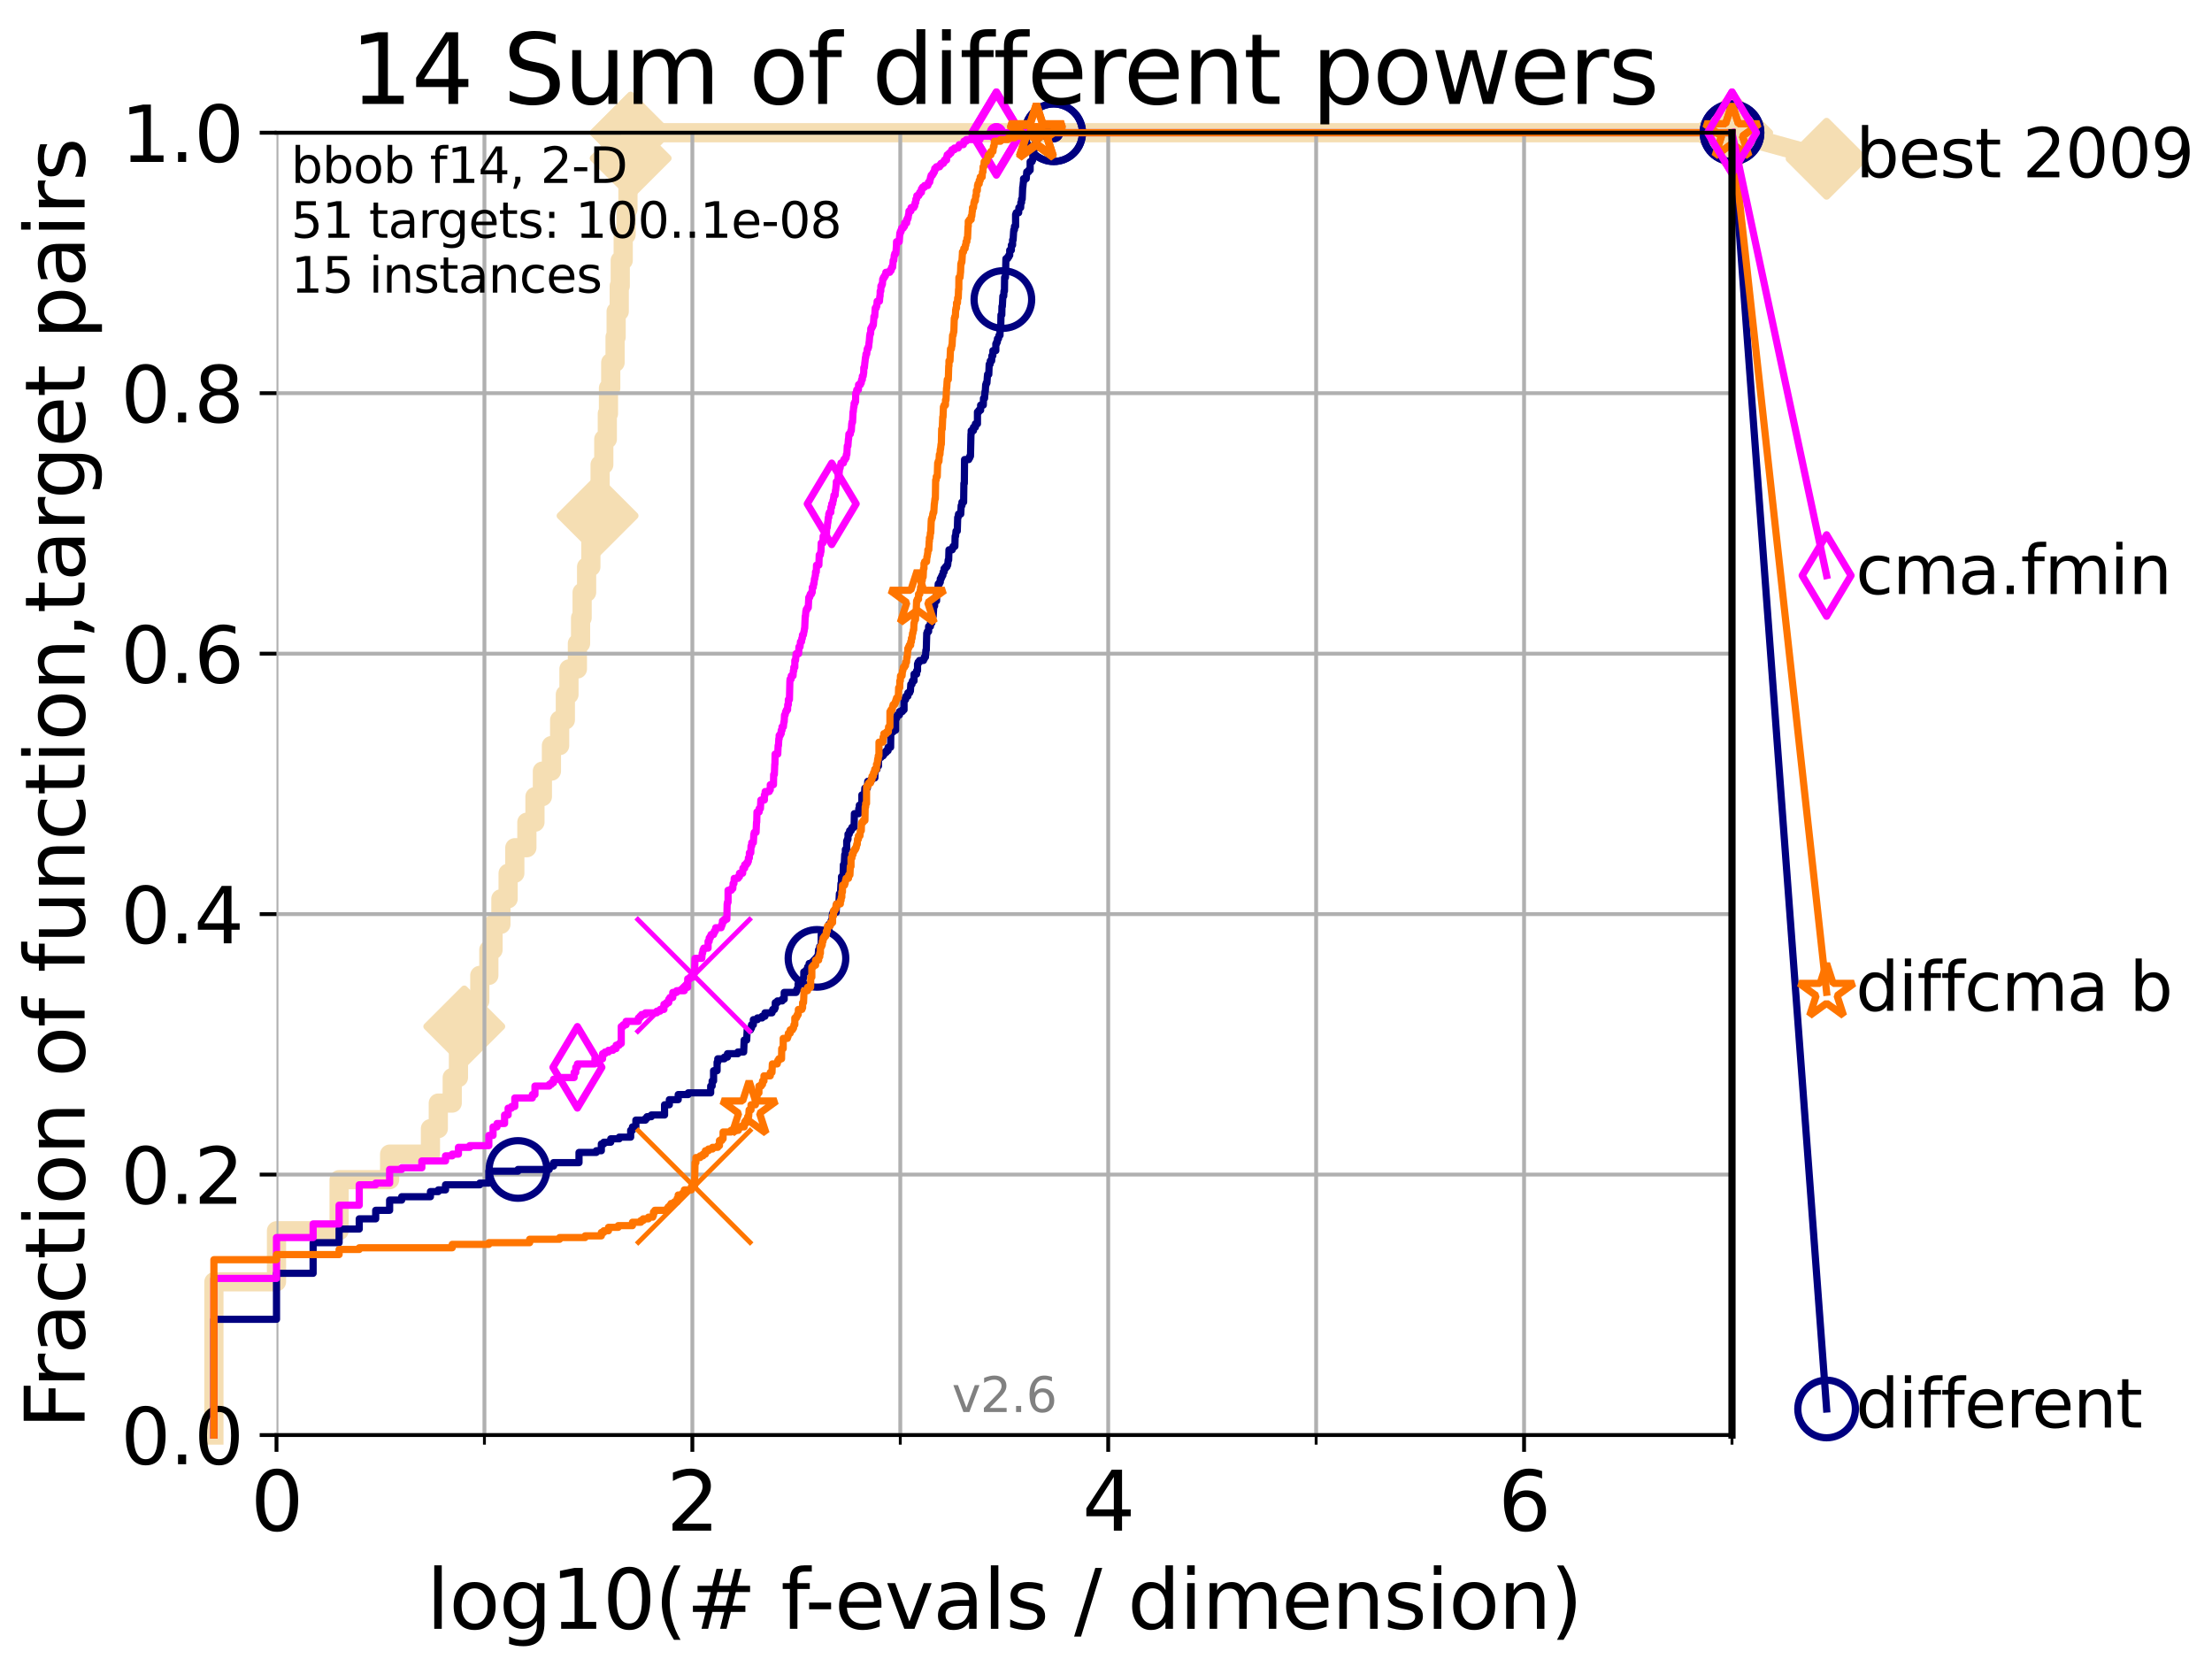 <?xml version="1.0" encoding="utf-8" standalone="no"?>
<!DOCTYPE svg PUBLIC "-//W3C//DTD SVG 1.1//EN"
  "http://www.w3.org/Graphics/SVG/1.1/DTD/svg11.dtd">
<svg height="345.6pt" version="1.1" viewBox="0 0 460.8 345.6" width="460.8pt" xmlns="http://www.w3.org/2000/svg" xmlns:xlink="http://www.w3.org/1999/xlink">
 <defs>
  <style type="text/css">*{stroke-linecap:butt;stroke-linejoin:round;}</style>
 </defs>
 <g id="figure_1">
  <g id="patch_1">
   <path d="M 0 345.6 
L 460.8 345.6 
L 460.8 0 
L 0 0 
z
" style="fill:#ffffff;"/>
  </g>
  <g id="axes_1">
   <g id="patch_2">
    <path d="M 57.6 298.944 
L 360.806 298.944 
L 360.806 27.648 
L 57.6 27.648 
z
" style="fill:#ffffff;"/>
   </g>
   <g id="line2d_1">
    <path d="M 44.561 298.944 
L 44.561 267.027 
L 57.6 267.027 
L 57.6 256.388 
L 70.639 256.388 
L 70.639 245.749 
L 81.166 245.749 
L 81.166 240.429 
L 89.669 240.429 
L 89.669 235.11 
L 91.306 235.11 
L 91.306 229.79 
L 94.206 229.79 
L 94.206 224.471 
L 95.503 224.471 
L 95.503 219.151 
L 96.718 219.151 
L 96.718 213.832 
L 98.933 213.832 
L 98.933 208.512 
L 99.95 208.512 
L 99.95 203.192 
L 101.833 203.192 
L 101.833 197.873 
L 102.708 197.873 
L 102.708 192.553 
L 104.345 192.553 
L 104.345 187.234 
L 105.851 187.234 
L 105.851 181.914 
L 107.245 181.914 
L 107.245 176.595 
L 109.757 176.595 
L 109.757 171.275 
L 111.442 171.275 
L 111.442 165.956 
L 112.989 165.956 
L 112.989 160.636 
L 114.872 160.636 
L 114.872 155.317 
L 116.584 155.317 
L 116.584 149.997 
L 117.772 149.997 
L 117.772 144.678 
L 118.525 144.678 
L 118.525 139.358 
L 120.284 139.358 
L 120.284 134.039 
L 120.944 134.039 
L 120.944 128.719 
L 121.266 128.719 
L 121.266 123.4 
L 122.199 123.4 
L 122.199 118.08 
L 123.088 118.08 
L 123.088 112.76 
L 123.658 112.76 
L 123.658 107.441 
L 124.482 107.441 
L 124.482 102.121 
L 125.012 102.121 
L 125.012 96.802 
L 125.779 96.802 
L 125.779 91.482 
L 126.517 91.482 
L 126.517 86.163 
L 126.757 86.163 
L 126.757 80.843 
L 127.227 80.843 
L 127.227 75.524 
L 128.134 75.524 
L 128.134 70.204 
L 128.354 70.204 
L 128.354 64.885 
L 128.999 64.885 
L 128.999 59.565 
L 129.209 59.565 
L 129.209 54.246 
L 129.826 54.246 
L 129.826 48.926 
L 130.423 48.926 
L 130.423 43.607 
L 130.811 43.607 
L 130.811 38.287 
L 131.002 38.287 
L 131.002 32.968 
L 131.378 32.968 
L 131.378 27.648 
L 360.806 27.648 
" style="fill:none;stroke:#f5deb3;stroke-linecap:square;stroke-width:4;"/>
   </g>
   <g id="line2d_2">
    <defs>
     <path d="M -0 7.778 
L 7.778 0 
L 0 -7.778 
L -7.778 -0 
z
" id="mb7d670e71c" style="stroke:#f5deb3;stroke-linejoin:miter;stroke-width:1.5;"/>
    </defs>
    <g>
     <use style="fill:#f5deb3;stroke:#f5deb3;stroke-linejoin:miter;stroke-width:1.5;" x="96.718" xlink:href="#mb7d670e71c" y="213.832"/>
     <use style="fill:#f5deb3;stroke:#f5deb3;stroke-linejoin:miter;stroke-width:1.5;" x="124.482" xlink:href="#mb7d670e71c" y="107.441"/>
     <use style="fill:#f5deb3;stroke:#f5deb3;stroke-linejoin:miter;stroke-width:1.5;" x="131.378" xlink:href="#mb7d670e71c" y="32.968"/>
     <use style="fill:#f5deb3;stroke:#f5deb3;stroke-linejoin:miter;stroke-width:1.5;" x="131.378" xlink:href="#mb7d670e71c" y="27.648"/>
     <use style="fill:#f5deb3;stroke:#f5deb3;stroke-linejoin:miter;stroke-width:1.5;" x="131.378" xlink:href="#mb7d670e71c" y="27.648"/>
     <use style="fill:#f5deb3;stroke:#f5deb3;stroke-linejoin:miter;stroke-width:1.5;" x="360.806" xlink:href="#mb7d670e71c" y="27.648"/>
    </g>
   </g>
   <g id="line2d_3">
    <path style="fill:none;stroke:#f5deb3;stroke-linecap:square;stroke-width:4;"/>
    <g/>
   </g>
   <g id="line2d_4">
    <path d="M 360.806 27.648 
L 380.515 33.074 
" style="fill:none;stroke:#f5deb3;stroke-linecap:square;stroke-width:4;"/>
    <g>
     <use style="fill:#f5deb3;stroke:#f5deb3;stroke-linejoin:miter;stroke-width:1.5;" x="360.806" xlink:href="#mb7d670e71c" y="27.648"/>
     <use style="fill:#f5deb3;stroke:#f5deb3;stroke-linejoin:miter;stroke-width:1.5;" x="380.515" xlink:href="#mb7d670e71c" y="33.074"/>
    </g>
   </g>
   <g id="matplotlib.axis_1">
    <g id="xtick_1">
     <g id="line2d_5">
      <path clip-path="url(#p24a91c560b)" d="M 57.6 298.944 
L 57.6 27.648 
" style="fill:none;stroke:#b0b0b0;stroke-linecap:square;stroke-width:0.8;"/>
     </g>
     <g id="line2d_6">
      <defs>
       <path d="M 0 0 
L 0 3.5 
" id="meceb4d5b9b" style="stroke:#000000;stroke-width:0.8;"/>
      </defs>
      <g>
       <use style="stroke:#000000;stroke-width:0.8;" x="57.6" xlink:href="#meceb4d5b9b" y="298.944"/>
      </g>
     </g>
     <g id="text_1">
      <!-- 0 -->
      <g transform="translate(52.192 318.861)scale(0.17 -0.17)">
       <defs>
        <path d="M 2034 4250 
Q 1547 4250 1301 3770 
Q 1056 3291 1056 2328 
Q 1056 1369 1301 889 
Q 1547 409 2034 409 
Q 2525 409 2770 889 
Q 3016 1369 3016 2328 
Q 3016 3291 2770 3770 
Q 2525 4250 2034 4250 
z
M 2034 4750 
Q 2819 4750 3233 4129 
Q 3647 3509 3647 2328 
Q 3647 1150 3233 529 
Q 2819 -91 2034 -91 
Q 1250 -91 836 529 
Q 422 1150 422 2328 
Q 422 3509 836 4129 
Q 1250 4750 2034 4750 
z
" id="DejaVuSans-30" transform="scale(0.016)"/>
       </defs>
       <use xlink:href="#DejaVuSans-30"/>
      </g>
     </g>
    </g>
    <g id="xtick_2">
     <g id="line2d_7">
      <path clip-path="url(#p24a91c560b)" d="M 144.23 298.944 
L 144.23 27.648 
" style="fill:none;stroke:#b0b0b0;stroke-linecap:square;stroke-width:0.8;"/>
     </g>
     <g id="line2d_8">
      <g>
       <use style="stroke:#000000;stroke-width:0.8;" x="144.23" xlink:href="#meceb4d5b9b" y="298.944"/>
      </g>
     </g>
     <g id="text_2">
      <!-- 2 -->
      <g transform="translate(138.822 318.861)scale(0.17 -0.17)">
       <defs>
        <path d="M 1228 531 
L 3431 531 
L 3431 0 
L 469 0 
L 469 531 
Q 828 903 1448 1529 
Q 2069 2156 2228 2338 
Q 2531 2678 2651 2914 
Q 2772 3150 2772 3378 
Q 2772 3750 2511 3984 
Q 2250 4219 1831 4219 
Q 1534 4219 1204 4116 
Q 875 4013 500 3803 
L 500 4441 
Q 881 4594 1212 4672 
Q 1544 4750 1819 4750 
Q 2544 4750 2975 4387 
Q 3406 4025 3406 3419 
Q 3406 3131 3298 2873 
Q 3191 2616 2906 2266 
Q 2828 2175 2409 1742 
Q 1991 1309 1228 531 
z
" id="DejaVuSans-32" transform="scale(0.016)"/>
       </defs>
       <use xlink:href="#DejaVuSans-32"/>
      </g>
     </g>
    </g>
    <g id="xtick_3">
     <g id="line2d_9">
      <path clip-path="url(#p24a91c560b)" d="M 230.861 298.944 
L 230.861 27.648 
" style="fill:none;stroke:#b0b0b0;stroke-linecap:square;stroke-width:0.8;"/>
     </g>
     <g id="line2d_10">
      <g>
       <use style="stroke:#000000;stroke-width:0.8;" x="230.861" xlink:href="#meceb4d5b9b" y="298.944"/>
      </g>
     </g>
     <g id="text_3">
      <!-- 4 -->
      <g transform="translate(225.453 318.861)scale(0.17 -0.17)">
       <defs>
        <path d="M 2419 4116 
L 825 1625 
L 2419 1625 
L 2419 4116 
z
M 2253 4666 
L 3047 4666 
L 3047 1625 
L 3713 1625 
L 3713 1100 
L 3047 1100 
L 3047 0 
L 2419 0 
L 2419 1100 
L 313 1100 
L 313 1709 
L 2253 4666 
z
" id="DejaVuSans-34" transform="scale(0.016)"/>
       </defs>
       <use xlink:href="#DejaVuSans-34"/>
      </g>
     </g>
    </g>
    <g id="xtick_4">
     <g id="line2d_11">
      <path clip-path="url(#p24a91c560b)" d="M 317.491 298.944 
L 317.491 27.648 
" style="fill:none;stroke:#b0b0b0;stroke-linecap:square;stroke-width:0.8;"/>
     </g>
     <g id="line2d_12">
      <g>
       <use style="stroke:#000000;stroke-width:0.8;" x="317.491" xlink:href="#meceb4d5b9b" y="298.944"/>
      </g>
     </g>
     <g id="text_4">
      <!-- 6 -->
      <g transform="translate(312.083 318.861)scale(0.17 -0.17)">
       <defs>
        <path d="M 2113 2584 
Q 1688 2584 1439 2293 
Q 1191 2003 1191 1497 
Q 1191 994 1439 701 
Q 1688 409 2113 409 
Q 2538 409 2786 701 
Q 3034 994 3034 1497 
Q 3034 2003 2786 2293 
Q 2538 2584 2113 2584 
z
M 3366 4563 
L 3366 3988 
Q 3128 4100 2886 4159 
Q 2644 4219 2406 4219 
Q 1781 4219 1451 3797 
Q 1122 3375 1075 2522 
Q 1259 2794 1537 2939 
Q 1816 3084 2150 3084 
Q 2853 3084 3261 2657 
Q 3669 2231 3669 1497 
Q 3669 778 3244 343 
Q 2819 -91 2113 -91 
Q 1303 -91 875 529 
Q 447 1150 447 2328 
Q 447 3434 972 4092 
Q 1497 4750 2381 4750 
Q 2619 4750 2861 4703 
Q 3103 4656 3366 4563 
z
" id="DejaVuSans-36" transform="scale(0.016)"/>
       </defs>
       <use xlink:href="#DejaVuSans-36"/>
      </g>
     </g>
    </g>
    <g id="xtick_5">
     <g id="line2d_13">
      <path clip-path="url(#p24a91c560b)" d="M 100.915 298.944 
L 100.915 27.648 
" style="fill:none;stroke:#b0b0b0;stroke-linecap:square;stroke-width:0.8;"/>
     </g>
     <g id="line2d_14">
      <defs>
       <path d="M 0 0 
L 0 2 
" id="m47f34678ff" style="stroke:#000000;stroke-width:0.6;"/>
      </defs>
      <g>
       <use style="stroke:#000000;stroke-width:0.6;" x="100.915" xlink:href="#m47f34678ff" y="298.944"/>
      </g>
     </g>
    </g>
    <g id="xtick_6">
     <g id="line2d_15">
      <path clip-path="url(#p24a91c560b)" d="M 187.546 298.944 
L 187.546 27.648 
" style="fill:none;stroke:#b0b0b0;stroke-linecap:square;stroke-width:0.8;"/>
     </g>
     <g id="line2d_16">
      <g>
       <use style="stroke:#000000;stroke-width:0.6;" x="187.546" xlink:href="#m47f34678ff" y="298.944"/>
      </g>
     </g>
    </g>
    <g id="xtick_7">
     <g id="line2d_17">
      <path clip-path="url(#p24a91c560b)" d="M 274.176 298.944 
L 274.176 27.648 
" style="fill:none;stroke:#b0b0b0;stroke-linecap:square;stroke-width:0.8;"/>
     </g>
     <g id="line2d_18">
      <g>
       <use style="stroke:#000000;stroke-width:0.6;" x="274.176" xlink:href="#m47f34678ff" y="298.944"/>
      </g>
     </g>
    </g>
    <g id="xtick_8">
     <g id="line2d_19">
      <path clip-path="url(#p24a91c560b)" d="M 360.806 298.944 
L 360.806 27.648 
" style="fill:none;stroke:#b0b0b0;stroke-linecap:square;stroke-width:0.8;"/>
     </g>
     <g id="line2d_20">
      <g>
       <use style="stroke:#000000;stroke-width:0.6;" x="360.806" xlink:href="#m47f34678ff" y="298.944"/>
      </g>
     </g>
    </g>
    <g id="text_5">
     <!-- log10(# f-evals / dimension) -->
     <g transform="translate(88.823 339.314)scale(0.17 -0.17)">
      <defs>
       <path d="M 603 4863 
L 1178 4863 
L 1178 0 
L 603 0 
L 603 4863 
z
" id="DejaVuSans-6c" transform="scale(0.016)"/>
       <path d="M 1959 3097 
Q 1497 3097 1228 2736 
Q 959 2375 959 1747 
Q 959 1119 1226 758 
Q 1494 397 1959 397 
Q 2419 397 2687 759 
Q 2956 1122 2956 1747 
Q 2956 2369 2687 2733 
Q 2419 3097 1959 3097 
z
M 1959 3584 
Q 2709 3584 3137 3096 
Q 3566 2609 3566 1747 
Q 3566 888 3137 398 
Q 2709 -91 1959 -91 
Q 1206 -91 779 398 
Q 353 888 353 1747 
Q 353 2609 779 3096 
Q 1206 3584 1959 3584 
z
" id="DejaVuSans-6f" transform="scale(0.016)"/>
       <path d="M 2906 1791 
Q 2906 2416 2648 2759 
Q 2391 3103 1925 3103 
Q 1463 3103 1205 2759 
Q 947 2416 947 1791 
Q 947 1169 1205 825 
Q 1463 481 1925 481 
Q 2391 481 2648 825 
Q 2906 1169 2906 1791 
z
M 3481 434 
Q 3481 -459 3084 -895 
Q 2688 -1331 1869 -1331 
Q 1566 -1331 1297 -1286 
Q 1028 -1241 775 -1147 
L 775 -588 
Q 1028 -725 1275 -790 
Q 1522 -856 1778 -856 
Q 2344 -856 2625 -561 
Q 2906 -266 2906 331 
L 2906 616 
Q 2728 306 2450 153 
Q 2172 0 1784 0 
Q 1141 0 747 490 
Q 353 981 353 1791 
Q 353 2603 747 3093 
Q 1141 3584 1784 3584 
Q 2172 3584 2450 3431 
Q 2728 3278 2906 2969 
L 2906 3500 
L 3481 3500 
L 3481 434 
z
" id="DejaVuSans-67" transform="scale(0.016)"/>
       <path d="M 794 531 
L 1825 531 
L 1825 4091 
L 703 3866 
L 703 4441 
L 1819 4666 
L 2450 4666 
L 2450 531 
L 3481 531 
L 3481 0 
L 794 0 
L 794 531 
z
" id="DejaVuSans-31" transform="scale(0.016)"/>
       <path d="M 1984 4856 
Q 1566 4138 1362 3434 
Q 1159 2731 1159 2009 
Q 1159 1288 1364 580 
Q 1569 -128 1984 -844 
L 1484 -844 
Q 1016 -109 783 600 
Q 550 1309 550 2009 
Q 550 2706 781 3412 
Q 1013 4119 1484 4856 
L 1984 4856 
z
" id="DejaVuSans-28" transform="scale(0.016)"/>
       <path d="M 3272 2816 
L 2363 2816 
L 2100 1772 
L 3016 1772 
L 3272 2816 
z
M 2803 4594 
L 2478 3297 
L 3391 3297 
L 3719 4594 
L 4219 4594 
L 3897 3297 
L 4872 3297 
L 4872 2816 
L 3775 2816 
L 3519 1772 
L 4513 1772 
L 4513 1294 
L 3397 1294 
L 3072 0 
L 2572 0 
L 2894 1294 
L 1978 1294 
L 1656 0 
L 1153 0 
L 1478 1294 
L 494 1294 
L 494 1772 
L 1594 1772 
L 1856 2816 
L 850 2816 
L 850 3297 
L 1978 3297 
L 2297 4594 
L 2803 4594 
z
" id="DejaVuSans-23" transform="scale(0.016)"/>
       <path id="DejaVuSans-20" transform="scale(0.016)"/>
       <path d="M 2375 4863 
L 2375 4384 
L 1825 4384 
Q 1516 4384 1395 4259 
Q 1275 4134 1275 3809 
L 1275 3500 
L 2222 3500 
L 2222 3053 
L 1275 3053 
L 1275 0 
L 697 0 
L 697 3053 
L 147 3053 
L 147 3500 
L 697 3500 
L 697 3744 
Q 697 4328 969 4595 
Q 1241 4863 1831 4863 
L 2375 4863 
z
" id="DejaVuSans-66" transform="scale(0.016)"/>
       <path d="M 313 2009 
L 1997 2009 
L 1997 1497 
L 313 1497 
L 313 2009 
z
" id="DejaVuSans-2d" transform="scale(0.016)"/>
       <path d="M 3597 1894 
L 3597 1613 
L 953 1613 
Q 991 1019 1311 708 
Q 1631 397 2203 397 
Q 2534 397 2845 478 
Q 3156 559 3463 722 
L 3463 178 
Q 3153 47 2828 -22 
Q 2503 -91 2169 -91 
Q 1331 -91 842 396 
Q 353 884 353 1716 
Q 353 2575 817 3079 
Q 1281 3584 2069 3584 
Q 2775 3584 3186 3129 
Q 3597 2675 3597 1894 
z
M 3022 2063 
Q 3016 2534 2758 2815 
Q 2500 3097 2075 3097 
Q 1594 3097 1305 2825 
Q 1016 2553 972 2059 
L 3022 2063 
z
" id="DejaVuSans-65" transform="scale(0.016)"/>
       <path d="M 191 3500 
L 800 3500 
L 1894 563 
L 2988 3500 
L 3597 3500 
L 2284 0 
L 1503 0 
L 191 3500 
z
" id="DejaVuSans-76" transform="scale(0.016)"/>
       <path d="M 2194 1759 
Q 1497 1759 1228 1600 
Q 959 1441 959 1056 
Q 959 750 1161 570 
Q 1363 391 1709 391 
Q 2188 391 2477 730 
Q 2766 1069 2766 1631 
L 2766 1759 
L 2194 1759 
z
M 3341 1997 
L 3341 0 
L 2766 0 
L 2766 531 
Q 2569 213 2275 61 
Q 1981 -91 1556 -91 
Q 1019 -91 701 211 
Q 384 513 384 1019 
Q 384 1609 779 1909 
Q 1175 2209 1959 2209 
L 2766 2209 
L 2766 2266 
Q 2766 2663 2505 2880 
Q 2244 3097 1772 3097 
Q 1472 3097 1187 3025 
Q 903 2953 641 2809 
L 641 3341 
Q 956 3463 1253 3523 
Q 1550 3584 1831 3584 
Q 2591 3584 2966 3190 
Q 3341 2797 3341 1997 
z
" id="DejaVuSans-61" transform="scale(0.016)"/>
       <path d="M 2834 3397 
L 2834 2853 
Q 2591 2978 2328 3040 
Q 2066 3103 1784 3103 
Q 1356 3103 1142 2972 
Q 928 2841 928 2578 
Q 928 2378 1081 2264 
Q 1234 2150 1697 2047 
L 1894 2003 
Q 2506 1872 2764 1633 
Q 3022 1394 3022 966 
Q 3022 478 2636 193 
Q 2250 -91 1575 -91 
Q 1294 -91 989 -36 
Q 684 19 347 128 
L 347 722 
Q 666 556 975 473 
Q 1284 391 1588 391 
Q 1994 391 2212 530 
Q 2431 669 2431 922 
Q 2431 1156 2273 1281 
Q 2116 1406 1581 1522 
L 1381 1569 
Q 847 1681 609 1914 
Q 372 2147 372 2553 
Q 372 3047 722 3315 
Q 1072 3584 1716 3584 
Q 2034 3584 2315 3537 
Q 2597 3491 2834 3397 
z
" id="DejaVuSans-73" transform="scale(0.016)"/>
       <path d="M 1625 4666 
L 2156 4666 
L 531 -594 
L 0 -594 
L 1625 4666 
z
" id="DejaVuSans-2f" transform="scale(0.016)"/>
       <path d="M 2906 2969 
L 2906 4863 
L 3481 4863 
L 3481 0 
L 2906 0 
L 2906 525 
Q 2725 213 2448 61 
Q 2172 -91 1784 -91 
Q 1150 -91 751 415 
Q 353 922 353 1747 
Q 353 2572 751 3078 
Q 1150 3584 1784 3584 
Q 2172 3584 2448 3432 
Q 2725 3281 2906 2969 
z
M 947 1747 
Q 947 1113 1208 752 
Q 1469 391 1925 391 
Q 2381 391 2643 752 
Q 2906 1113 2906 1747 
Q 2906 2381 2643 2742 
Q 2381 3103 1925 3103 
Q 1469 3103 1208 2742 
Q 947 2381 947 1747 
z
" id="DejaVuSans-64" transform="scale(0.016)"/>
       <path d="M 603 3500 
L 1178 3500 
L 1178 0 
L 603 0 
L 603 3500 
z
M 603 4863 
L 1178 4863 
L 1178 4134 
L 603 4134 
L 603 4863 
z
" id="DejaVuSans-69" transform="scale(0.016)"/>
       <path d="M 3328 2828 
Q 3544 3216 3844 3400 
Q 4144 3584 4550 3584 
Q 5097 3584 5394 3201 
Q 5691 2819 5691 2113 
L 5691 0 
L 5113 0 
L 5113 2094 
Q 5113 2597 4934 2840 
Q 4756 3084 4391 3084 
Q 3944 3084 3684 2787 
Q 3425 2491 3425 1978 
L 3425 0 
L 2847 0 
L 2847 2094 
Q 2847 2600 2669 2842 
Q 2491 3084 2119 3084 
Q 1678 3084 1418 2786 
Q 1159 2488 1159 1978 
L 1159 0 
L 581 0 
L 581 3500 
L 1159 3500 
L 1159 2956 
Q 1356 3278 1631 3431 
Q 1906 3584 2284 3584 
Q 2666 3584 2933 3390 
Q 3200 3197 3328 2828 
z
" id="DejaVuSans-6d" transform="scale(0.016)"/>
       <path d="M 3513 2113 
L 3513 0 
L 2938 0 
L 2938 2094 
Q 2938 2591 2744 2837 
Q 2550 3084 2163 3084 
Q 1697 3084 1428 2787 
Q 1159 2491 1159 1978 
L 1159 0 
L 581 0 
L 581 3500 
L 1159 3500 
L 1159 2956 
Q 1366 3272 1645 3428 
Q 1925 3584 2291 3584 
Q 2894 3584 3203 3211 
Q 3513 2838 3513 2113 
z
" id="DejaVuSans-6e" transform="scale(0.016)"/>
       <path d="M 513 4856 
L 1013 4856 
Q 1481 4119 1714 3412 
Q 1947 2706 1947 2009 
Q 1947 1309 1714 600 
Q 1481 -109 1013 -844 
L 513 -844 
Q 928 -128 1133 580 
Q 1338 1288 1338 2009 
Q 1338 2731 1133 3434 
Q 928 4138 513 4856 
z
" id="DejaVuSans-29" transform="scale(0.016)"/>
      </defs>
      <use xlink:href="#DejaVuSans-6c"/>
      <use x="27.783" xlink:href="#DejaVuSans-6f"/>
      <use x="88.965" xlink:href="#DejaVuSans-67"/>
      <use x="152.441" xlink:href="#DejaVuSans-31"/>
      <use x="216.064" xlink:href="#DejaVuSans-30"/>
      <use x="279.688" xlink:href="#DejaVuSans-28"/>
      <use x="318.701" xlink:href="#DejaVuSans-23"/>
      <use x="402.49" xlink:href="#DejaVuSans-20"/>
      <use x="434.277" xlink:href="#DejaVuSans-66"/>
      <use x="463.982" xlink:href="#DejaVuSans-2d"/>
      <use x="500.066" xlink:href="#DejaVuSans-65"/>
      <use x="561.59" xlink:href="#DejaVuSans-76"/>
      <use x="620.77" xlink:href="#DejaVuSans-61"/>
      <use x="682.049" xlink:href="#DejaVuSans-6c"/>
      <use x="709.832" xlink:href="#DejaVuSans-73"/>
      <use x="761.932" xlink:href="#DejaVuSans-20"/>
      <use x="793.719" xlink:href="#DejaVuSans-2f"/>
      <use x="827.41" xlink:href="#DejaVuSans-20"/>
      <use x="859.197" xlink:href="#DejaVuSans-64"/>
      <use x="922.674" xlink:href="#DejaVuSans-69"/>
      <use x="950.457" xlink:href="#DejaVuSans-6d"/>
      <use x="1047.869" xlink:href="#DejaVuSans-65"/>
      <use x="1109.393" xlink:href="#DejaVuSans-6e"/>
      <use x="1172.771" xlink:href="#DejaVuSans-73"/>
      <use x="1224.871" xlink:href="#DejaVuSans-69"/>
      <use x="1252.654" xlink:href="#DejaVuSans-6f"/>
      <use x="1313.836" xlink:href="#DejaVuSans-6e"/>
      <use x="1377.215" xlink:href="#DejaVuSans-29"/>
     </g>
    </g>
   </g>
   <g id="matplotlib.axis_2">
    <g id="ytick_1">
     <g id="line2d_21">
      <path clip-path="url(#p24a91c560b)" d="M 57.6 298.944 
L 360.806 298.944 
" style="fill:none;stroke:#b0b0b0;stroke-linecap:square;stroke-width:0.8;"/>
     </g>
     <g id="line2d_22">
      <defs>
       <path d="M 0 0 
L -3.5 0 
" id="mc587bb92dd" style="stroke:#000000;stroke-width:0.8;"/>
      </defs>
      <g>
       <use style="stroke:#000000;stroke-width:0.8;" x="57.6" xlink:href="#mc587bb92dd" y="298.944"/>
      </g>
     </g>
     <g id="text_6">
      <!-- 0.0 -->
      <g transform="translate(25.155 305.023)scale(0.16 -0.16)">
       <defs>
        <path d="M 684 794 
L 1344 794 
L 1344 0 
L 684 0 
L 684 794 
z
" id="DejaVuSans-2e" transform="scale(0.016)"/>
       </defs>
       <use xlink:href="#DejaVuSans-30"/>
       <use x="63.623" xlink:href="#DejaVuSans-2e"/>
       <use x="95.41" xlink:href="#DejaVuSans-30"/>
      </g>
     </g>
    </g>
    <g id="ytick_2">
     <g id="line2d_23">
      <path clip-path="url(#p24a91c560b)" d="M 57.6 244.685 
L 360.806 244.685 
" style="fill:none;stroke:#b0b0b0;stroke-linecap:square;stroke-width:0.8;"/>
     </g>
     <g id="line2d_24">
      <g>
       <use style="stroke:#000000;stroke-width:0.8;" x="57.6" xlink:href="#mc587bb92dd" y="244.685"/>
      </g>
     </g>
     <g id="text_7">
      <!-- 0.2 -->
      <g transform="translate(25.155 250.764)scale(0.16 -0.16)">
       <use xlink:href="#DejaVuSans-30"/>
       <use x="63.623" xlink:href="#DejaVuSans-2e"/>
       <use x="95.41" xlink:href="#DejaVuSans-32"/>
      </g>
     </g>
    </g>
    <g id="ytick_3">
     <g id="line2d_25">
      <path clip-path="url(#p24a91c560b)" d="M 57.6 190.426 
L 360.806 190.426 
" style="fill:none;stroke:#b0b0b0;stroke-linecap:square;stroke-width:0.8;"/>
     </g>
     <g id="line2d_26">
      <g>
       <use style="stroke:#000000;stroke-width:0.8;" x="57.6" xlink:href="#mc587bb92dd" y="190.426"/>
      </g>
     </g>
     <g id="text_8">
      <!-- 0.4 -->
      <g transform="translate(25.155 196.504)scale(0.16 -0.16)">
       <use xlink:href="#DejaVuSans-30"/>
       <use x="63.623" xlink:href="#DejaVuSans-2e"/>
       <use x="95.41" xlink:href="#DejaVuSans-34"/>
      </g>
     </g>
    </g>
    <g id="ytick_4">
     <g id="line2d_27">
      <path clip-path="url(#p24a91c560b)" d="M 57.6 136.166 
L 360.806 136.166 
" style="fill:none;stroke:#b0b0b0;stroke-linecap:square;stroke-width:0.8;"/>
     </g>
     <g id="line2d_28">
      <g>
       <use style="stroke:#000000;stroke-width:0.8;" x="57.6" xlink:href="#mc587bb92dd" y="136.166"/>
      </g>
     </g>
     <g id="text_9">
      <!-- 0.6 -->
      <g transform="translate(25.155 142.245)scale(0.16 -0.16)">
       <use xlink:href="#DejaVuSans-30"/>
       <use x="63.623" xlink:href="#DejaVuSans-2e"/>
       <use x="95.41" xlink:href="#DejaVuSans-36"/>
      </g>
     </g>
    </g>
    <g id="ytick_5">
     <g id="line2d_29">
      <path clip-path="url(#p24a91c560b)" d="M 57.6 81.907 
L 360.806 81.907 
" style="fill:none;stroke:#b0b0b0;stroke-linecap:square;stroke-width:0.8;"/>
     </g>
     <g id="line2d_30">
      <g>
       <use style="stroke:#000000;stroke-width:0.8;" x="57.6" xlink:href="#mc587bb92dd" y="81.907"/>
      </g>
     </g>
     <g id="text_10">
      <!-- 0.8 -->
      <g transform="translate(25.155 87.986)scale(0.16 -0.16)">
       <defs>
        <path d="M 2034 2216 
Q 1584 2216 1326 1975 
Q 1069 1734 1069 1313 
Q 1069 891 1326 650 
Q 1584 409 2034 409 
Q 2484 409 2743 651 
Q 3003 894 3003 1313 
Q 3003 1734 2745 1975 
Q 2488 2216 2034 2216 
z
M 1403 2484 
Q 997 2584 770 2862 
Q 544 3141 544 3541 
Q 544 4100 942 4425 
Q 1341 4750 2034 4750 
Q 2731 4750 3128 4425 
Q 3525 4100 3525 3541 
Q 3525 3141 3298 2862 
Q 3072 2584 2669 2484 
Q 3125 2378 3379 2068 
Q 3634 1759 3634 1313 
Q 3634 634 3220 271 
Q 2806 -91 2034 -91 
Q 1263 -91 848 271 
Q 434 634 434 1313 
Q 434 1759 690 2068 
Q 947 2378 1403 2484 
z
M 1172 3481 
Q 1172 3119 1398 2916 
Q 1625 2713 2034 2713 
Q 2441 2713 2670 2916 
Q 2900 3119 2900 3481 
Q 2900 3844 2670 4047 
Q 2441 4250 2034 4250 
Q 1625 4250 1398 4047 
Q 1172 3844 1172 3481 
z
" id="DejaVuSans-38" transform="scale(0.016)"/>
       </defs>
       <use xlink:href="#DejaVuSans-30"/>
       <use x="63.623" xlink:href="#DejaVuSans-2e"/>
       <use x="95.41" xlink:href="#DejaVuSans-38"/>
      </g>
     </g>
    </g>
    <g id="ytick_6">
     <g id="line2d_31">
      <path clip-path="url(#p24a91c560b)" d="M 57.6 27.648 
L 360.806 27.648 
" style="fill:none;stroke:#b0b0b0;stroke-linecap:square;stroke-width:0.8;"/>
     </g>
     <g id="line2d_32">
      <g>
       <use style="stroke:#000000;stroke-width:0.8;" x="57.6" xlink:href="#mc587bb92dd" y="27.648"/>
      </g>
     </g>
     <g id="text_11">
      <!-- 1.0 -->
      <g transform="translate(25.155 33.727)scale(0.16 -0.16)">
       <use xlink:href="#DejaVuSans-31"/>
       <use x="63.623" xlink:href="#DejaVuSans-2e"/>
       <use x="95.41" xlink:href="#DejaVuSans-30"/>
      </g>
     </g>
    </g>
    <g id="text_12">
     <!-- Fraction of function,target pairs -->
     <g transform="translate(17.62 297.681)rotate(-90)scale(0.17 -0.17)">
      <defs>
       <path d="M 628 4666 
L 3309 4666 
L 3309 4134 
L 1259 4134 
L 1259 2759 
L 3109 2759 
L 3109 2228 
L 1259 2228 
L 1259 0 
L 628 0 
L 628 4666 
z
" id="DejaVuSans-46" transform="scale(0.016)"/>
       <path d="M 2631 2963 
Q 2534 3019 2420 3045 
Q 2306 3072 2169 3072 
Q 1681 3072 1420 2755 
Q 1159 2438 1159 1844 
L 1159 0 
L 581 0 
L 581 3500 
L 1159 3500 
L 1159 2956 
Q 1341 3275 1631 3429 
Q 1922 3584 2338 3584 
Q 2397 3584 2469 3576 
Q 2541 3569 2628 3553 
L 2631 2963 
z
" id="DejaVuSans-72" transform="scale(0.016)"/>
       <path d="M 3122 3366 
L 3122 2828 
Q 2878 2963 2633 3030 
Q 2388 3097 2138 3097 
Q 1578 3097 1268 2742 
Q 959 2388 959 1747 
Q 959 1106 1268 751 
Q 1578 397 2138 397 
Q 2388 397 2633 464 
Q 2878 531 3122 666 
L 3122 134 
Q 2881 22 2623 -34 
Q 2366 -91 2075 -91 
Q 1284 -91 818 406 
Q 353 903 353 1747 
Q 353 2603 823 3093 
Q 1294 3584 2113 3584 
Q 2378 3584 2631 3529 
Q 2884 3475 3122 3366 
z
" id="DejaVuSans-63" transform="scale(0.016)"/>
       <path d="M 1172 4494 
L 1172 3500 
L 2356 3500 
L 2356 3053 
L 1172 3053 
L 1172 1153 
Q 1172 725 1289 603 
Q 1406 481 1766 481 
L 2356 481 
L 2356 0 
L 1766 0 
Q 1100 0 847 248 
Q 594 497 594 1153 
L 594 3053 
L 172 3053 
L 172 3500 
L 594 3500 
L 594 4494 
L 1172 4494 
z
" id="DejaVuSans-74" transform="scale(0.016)"/>
       <path d="M 544 1381 
L 544 3500 
L 1119 3500 
L 1119 1403 
Q 1119 906 1312 657 
Q 1506 409 1894 409 
Q 2359 409 2629 706 
Q 2900 1003 2900 1516 
L 2900 3500 
L 3475 3500 
L 3475 0 
L 2900 0 
L 2900 538 
Q 2691 219 2414 64 
Q 2138 -91 1772 -91 
Q 1169 -91 856 284 
Q 544 659 544 1381 
z
M 1991 3584 
L 1991 3584 
z
" id="DejaVuSans-75" transform="scale(0.016)"/>
       <path d="M 750 794 
L 1409 794 
L 1409 256 
L 897 -744 
L 494 -744 
L 750 256 
L 750 794 
z
" id="DejaVuSans-2c" transform="scale(0.016)"/>
       <path d="M 1159 525 
L 1159 -1331 
L 581 -1331 
L 581 3500 
L 1159 3500 
L 1159 2969 
Q 1341 3281 1617 3432 
Q 1894 3584 2278 3584 
Q 2916 3584 3314 3078 
Q 3713 2572 3713 1747 
Q 3713 922 3314 415 
Q 2916 -91 2278 -91 
Q 1894 -91 1617 61 
Q 1341 213 1159 525 
z
M 3116 1747 
Q 3116 2381 2855 2742 
Q 2594 3103 2138 3103 
Q 1681 3103 1420 2742 
Q 1159 2381 1159 1747 
Q 1159 1113 1420 752 
Q 1681 391 2138 391 
Q 2594 391 2855 752 
Q 3116 1113 3116 1747 
z
" id="DejaVuSans-70" transform="scale(0.016)"/>
      </defs>
      <use xlink:href="#DejaVuSans-46"/>
      <use x="50.27" xlink:href="#DejaVuSans-72"/>
      <use x="91.383" xlink:href="#DejaVuSans-61"/>
      <use x="152.662" xlink:href="#DejaVuSans-63"/>
      <use x="207.643" xlink:href="#DejaVuSans-74"/>
      <use x="246.852" xlink:href="#DejaVuSans-69"/>
      <use x="274.635" xlink:href="#DejaVuSans-6f"/>
      <use x="335.816" xlink:href="#DejaVuSans-6e"/>
      <use x="399.195" xlink:href="#DejaVuSans-20"/>
      <use x="430.982" xlink:href="#DejaVuSans-6f"/>
      <use x="492.164" xlink:href="#DejaVuSans-66"/>
      <use x="527.369" xlink:href="#DejaVuSans-20"/>
      <use x="559.156" xlink:href="#DejaVuSans-66"/>
      <use x="594.361" xlink:href="#DejaVuSans-75"/>
      <use x="657.74" xlink:href="#DejaVuSans-6e"/>
      <use x="721.119" xlink:href="#DejaVuSans-63"/>
      <use x="776.1" xlink:href="#DejaVuSans-74"/>
      <use x="815.309" xlink:href="#DejaVuSans-69"/>
      <use x="843.092" xlink:href="#DejaVuSans-6f"/>
      <use x="904.273" xlink:href="#DejaVuSans-6e"/>
      <use x="967.652" xlink:href="#DejaVuSans-2c"/>
      <use x="999.439" xlink:href="#DejaVuSans-74"/>
      <use x="1038.648" xlink:href="#DejaVuSans-61"/>
      <use x="1099.928" xlink:href="#DejaVuSans-72"/>
      <use x="1139.291" xlink:href="#DejaVuSans-67"/>
      <use x="1202.768" xlink:href="#DejaVuSans-65"/>
      <use x="1264.291" xlink:href="#DejaVuSans-74"/>
      <use x="1303.5" xlink:href="#DejaVuSans-20"/>
      <use x="1335.287" xlink:href="#DejaVuSans-70"/>
      <use x="1398.764" xlink:href="#DejaVuSans-61"/>
      <use x="1460.043" xlink:href="#DejaVuSans-69"/>
      <use x="1487.826" xlink:href="#DejaVuSans-72"/>
      <use x="1528.939" xlink:href="#DejaVuSans-73"/>
     </g>
    </g>
   </g>
   <g id="line2d_33">
    <defs>
     <path d="M 0 1.5 
C 0.398 1.5 0.779 1.342 1.061 1.061 
C 1.342 0.779 1.5 0.398 1.5 0 
C 1.5 -0.398 1.342 -0.779 1.061 -1.061 
C 0.779 -1.342 0.398 -1.5 0 -1.5 
C -0.398 -1.5 -0.779 -1.342 -1.061 -1.061 
C -1.342 -0.779 -1.5 -0.398 -1.5 0 
C -1.5 0.398 -1.342 0.779 -1.061 1.061 
C -0.779 1.342 -0.398 1.5 0 1.5 
z
" id="m68f6350508" style="stroke:#f5deb3;"/>
    </defs>
    <g>
     <use style="fill:#f5deb3;stroke:#f5deb3;" x="131.378" xlink:href="#m68f6350508" y="27.648"/>
     <use style="fill:#f5deb3;stroke:#f5deb3;" x="131.378" xlink:href="#m68f6350508" y="27.648"/>
    </g>
   </g>
   <g id="line2d_34">
    <defs>
     <path d="M 0 1.5 
C 0.398 1.5 0.779 1.342 1.061 1.061 
C 1.342 0.779 1.5 0.398 1.5 0 
C 1.5 -0.398 1.342 -0.779 1.061 -1.061 
C 0.779 -1.342 0.398 -1.5 0 -1.5 
C -0.398 -1.5 -0.779 -1.342 -1.061 -1.061 
C -1.342 -0.779 -1.5 -0.398 -1.5 0 
C -1.5 0.398 -1.342 0.779 -1.061 1.061 
C -0.779 1.342 -0.398 1.5 0 1.5 
z
" id="m7a350aaf73" style="stroke:#000080;"/>
    </defs>
    <g>
     <use style="fill:#000080;stroke:#000080;" x="219.5" xlink:href="#m7a350aaf73" y="27.648"/>
     <use style="fill:#000080;stroke:#000080;" x="219.5" xlink:href="#m7a350aaf73" y="27.648"/>
    </g>
   </g>
   <g id="line2d_35">
    <path d="M 44.561 298.944 
L 44.561 274.829 
L 57.6 274.829 
L 57.6 265.254 
L 65.227 265.254 
L 65.227 258.87 
L 70.639 258.87 
L 70.639 256.033 
L 74.837 256.033 
L 74.837 253.905 
L 78.267 253.905 
L 78.267 252.132 
L 81.166 252.132 
L 81.166 250.004 
L 83.678 250.004 
L 83.678 249.295 
L 89.669 249.295 
L 89.669 248.231 
L 91.306 248.231 
L 91.306 247.877 
L 92.812 247.877 
L 92.812 246.813 
L 99.95 246.813 
L 99.95 246.458 
L 101.833 246.458 
L 101.833 243.976 
L 107.905 243.976 
L 107.905 243.621 
L 114.419 243.621 
L 114.419 242.912 
L 115.315 242.912 
L 115.315 242.202 
L 120.617 242.202 
L 120.617 240.075 
L 124.211 240.075 
L 124.211 239.72 
L 125.271 239.72 
L 125.271 238.301 
L 125.779 238.301 
L 125.779 237.947 
L 127.227 237.947 
L 127.227 237.237 
L 128.999 237.237 
L 128.999 236.883 
L 131.378 236.883 
L 131.378 235.464 
L 131.747 235.464 
L 131.747 234.755 
L 132.464 234.755 
L 132.464 233.336 
L 134.464 233.336 
L 134.464 232.982 
L 134.777 232.982 
L 134.777 232.627 
L 135.688 232.627 
L 135.688 232.273 
L 138.439 232.273 
L 138.439 230.145 
L 139.435 230.145 
L 139.435 229.081 
L 141.283 229.081 
L 141.283 228.017 
L 143.364 228.017 
L 143.364 227.662 
L 148.048 227.662 
L 148.048 226.244 
L 148.353 226.244 
L 148.353 225.18 
L 148.652 225.18 
L 148.652 223.052 
L 149.382 223.052 
L 149.382 221.279 
L 149.524 221.279 
L 149.524 220.57 
L 150.893 220.57 
L 150.893 220.215 
L 151.542 220.215 
L 151.542 219.506 
L 153.708 219.506 
L 153.708 219.151 
L 154.918 219.151 
L 155.024 216.669 
L 155.547 216.669 
L 155.65 214.541 
L 156.354 214.541 
L 156.354 214.186 
L 156.551 214.186 
L 156.551 213.477 
L 156.937 213.477 
L 156.937 212.413 
L 157.78 212.413 
L 157.78 212.058 
L 158.761 212.058 
L 158.761 211.704 
L 159.359 211.704 
L 159.359 210.994 
L 160.817 210.994 
L 160.817 210.64 
L 160.972 210.64 
L 160.972 210.285 
L 161.354 210.285 
L 161.354 209.931 
L 161.505 209.931 
L 161.505 208.867 
L 161.95 208.867 
L 161.95 208.512 
L 162.95 208.512 
L 162.95 208.157 
L 163.363 208.157 
L 163.363 206.739 
L 165.845 206.739 
L 165.845 206.384 
L 166.023 206.384 
L 166.023 206.03 
L 166.257 206.03 
L 166.257 204.966 
L 166.775 204.966 
L 166.775 204.611 
L 167.113 204.611 
L 167.113 204.256 
L 167.279 204.256 
L 167.389 203.547 
L 167.444 203.547 
L 167.444 202.483 
L 167.877 202.483 
L 167.877 202.129 
L 168.248 202.129 
L 168.248 201.419 
L 168.56 201.419 
L 168.56 200.71 
L 169.22 200.71 
L 169.22 200.355 
L 169.565 200.355 
L 169.565 200.001 
L 169.905 200.001 
L 169.905 199.646 
L 170.191 199.646 
L 170.191 199.291 
L 170.426 199.291 
L 170.519 197.873 
L 170.75 197.873 
L 170.75 197.164 
L 171.069 197.164 
L 171.069 194.681 
L 171.204 194.681 
L 171.204 193.972 
L 172.037 193.972 
L 172.037 193.617 
L 172.67 193.617 
L 172.67 192.553 
L 173.04 192.553 
L 173.121 191.844 
L 173.322 191.844 
L 173.402 190.426 
L 173.522 190.426 
L 173.522 190.071 
L 174.184 190.071 
L 174.26 188.652 
L 174.298 188.652 
L 174.298 188.298 
L 174.749 188.298 
L 174.86 186.17 
L 175.081 186.17 
L 175.19 184.042 
L 175.298 184.042 
L 175.298 182.624 
L 175.62 182.624 
L 175.691 180.141 
L 175.867 180.141 
L 175.972 178.013 
L 176.11 178.013 
L 176.11 176.949 
L 176.385 176.949 
L 176.385 175.176 
L 176.52 175.176 
L 176.52 174.822 
L 176.655 174.822 
L 176.655 173.758 
L 176.922 173.758 
L 176.988 173.048 
L 177.315 173.048 
L 177.315 172.694 
L 177.476 172.694 
L 177.476 172.339 
L 177.92 172.339 
L 177.983 169.502 
L 178.899 169.502 
L 178.899 168.438 
L 179.018 168.438 
L 179.018 167.729 
L 179.543 167.729 
L 179.543 165.601 
L 180.082 165.601 
L 180.166 164.183 
L 180.688 164.183 
L 180.769 162.764 
L 181.431 162.764 
L 181.431 162.409 
L 181.715 162.409 
L 181.715 162.055 
L 182.246 162.055 
L 182.296 160.282 
L 182.69 160.282 
L 182.69 159.572 
L 183.004 159.572 
L 183.004 157.799 
L 183.523 157.799 
L 183.523 157.445 
L 183.984 157.445 
L 183.984 157.09 
L 184.232 157.09 
L 184.232 156.735 
L 184.632 156.735 
L 184.632 156.381 
L 185.001 156.381 
L 185.001 155.671 
L 185.532 155.671 
L 185.574 152.48 
L 186.048 152.48 
L 186.048 152.125 
L 186.571 152.125 
L 186.571 149.643 
L 186.787 149.643 
L 186.787 149.288 
L 186.905 149.288 
L 186.905 148.933 
L 187.385 148.933 
L 187.385 148.224 
L 188.001 148.224 
L 188.001 147.869 
L 188.329 147.869 
L 188.329 145.742 
L 188.651 145.742 
L 188.721 145.032 
L 189.124 145.032 
L 189.124 144.323 
L 189.5 144.323 
L 189.5 143.968 
L 189.652 143.968 
L 189.736 142.55 
L 189.986 142.55 
L 190.068 141.841 
L 190.41 141.841 
L 190.41 140.422 
L 190.952 140.422 
L 190.952 139.713 
L 191.139 139.713 
L 191.139 138.294 
L 191.263 138.294 
L 191.263 137.94 
L 191.539 137.94 
L 191.539 137.585 
L 192.387 137.585 
L 192.387 137.23 
L 192.56 137.23 
L 192.56 136.876 
L 192.79 136.876 
L 192.875 135.457 
L 192.96 135.457 
L 193.058 131.911 
L 193.184 131.911 
L 193.184 131.556 
L 193.447 131.556 
L 193.447 130.492 
L 193.828 130.492 
L 193.828 129.783 
L 194.122 129.783 
L 194.122 128.364 
L 194.399 128.364 
L 194.503 126.591 
L 194.542 126.591 
L 194.542 126.237 
L 194.697 126.237 
L 194.71 125.173 
L 195.104 125.173 
L 195.117 123.4 
L 195.242 123.4 
L 195.242 123.045 
L 195.354 123.045 
L 195.453 121.626 
L 195.711 121.626 
L 195.711 121.272 
L 195.881 121.272 
L 195.881 120.562 
L 196.073 120.562 
L 196.073 120.208 
L 196.228 120.208 
L 196.228 119.853 
L 196.416 119.853 
L 196.475 119.144 
L 196.673 119.144 
L 196.673 118.435 
L 196.972 118.435 
L 196.972 118.08 
L 197.266 118.08 
L 197.266 117.725 
L 197.422 117.725 
L 197.522 116.661 
L 197.621 116.661 
L 197.687 114.534 
L 198.366 114.534 
L 198.366 114.179 
L 198.535 114.179 
L 198.535 113.824 
L 198.919 113.824 
L 198.97 111.697 
L 199.062 111.697 
L 199.154 110.633 
L 199.416 110.633 
L 199.506 107.796 
L 199.595 107.796 
L 199.674 107.086 
L 200.142 107.086 
L 200.229 105.313 
L 200.391 105.313 
L 200.391 104.604 
L 200.739 104.604 
L 200.795 100.703 
L 200.888 100.703 
L 200.934 95.738 
L 201.809 95.738 
L 201.809 95.383 
L 202.011 95.383 
L 202.011 95.029 
L 202.167 95.029 
L 202.271 90.418 
L 202.313 90.418 
L 202.313 89.709 
L 202.788 89.709 
L 202.788 89 
L 203.193 89 
L 203.193 88.291 
L 203.622 88.291 
L 203.622 85.808 
L 203.908 85.808 
L 203.908 85.454 
L 204.283 85.454 
L 204.283 84.39 
L 204.839 84.39 
L 204.876 82.971 
L 205.1 82.971 
L 205.195 81.553 
L 205.254 81.553 
L 205.335 80.134 
L 205.444 80.134 
L 205.444 79.779 
L 205.596 79.779 
L 205.69 78.361 
L 205.725 78.361 
L 205.725 78.006 
L 205.981 78.006 
L 206.066 75.878 
L 206.262 75.878 
L 206.296 75.169 
L 206.579 75.169 
L 206.627 74.105 
L 206.823 74.105 
L 206.837 73.041 
L 207.448 73.041 
L 207.448 71.623 
L 207.604 71.623 
L 207.604 71.268 
L 207.765 71.268 
L 207.784 70.559 
L 208.007 70.559 
L 208.108 69.85 
L 208.322 69.85 
L 208.322 68.786 
L 208.464 68.786 
L 208.52 65.594 
L 208.692 65.594 
L 208.723 63.821 
L 208.808 63.821 
L 208.917 61.693 
L 209.091 61.693 
L 209.145 60.629 
L 209.246 60.629 
L 209.276 57.792 
L 209.453 57.792 
L 209.552 53.891 
L 209.905 53.891 
L 209.905 53.536 
L 210.144 53.536 
L 210.144 53.182 
L 210.341 53.182 
L 210.341 52.118 
L 210.685 52.118 
L 210.685 51.054 
L 210.937 51.054 
L 210.937 49.99 
L 211.05 49.99 
L 211.158 48.217 
L 211.19 48.217 
L 211.19 47.862 
L 211.334 47.862 
L 211.334 47.153 
L 211.566 47.153 
L 211.566 44.67 
L 211.692 44.67 
L 211.692 44.316 
L 212.206 44.316 
L 212.251 43.252 
L 212.622 43.252 
L 212.657 42.188 
L 212.809 42.188 
L 212.809 41.479 
L 212.942 41.479 
L 213.049 38.996 
L 213.078 38.996 
L 213.184 37.932 
L 213.222 37.932 
L 213.222 37.223 
L 213.786 37.223 
L 213.892 35.805 
L 214.278 35.805 
L 214.278 35.45 
L 214.598 35.45 
L 214.598 33.677 
L 214.995 33.677 
L 214.995 33.322 
L 215.152 33.322 
L 215.156 31.194 
L 215.453 31.194 
L 215.479 30.13 
L 215.825 30.13 
L 215.888 29.067 
L 216.19 29.067 
L 216.28 28.357 
L 217.161 28.357 
L 217.161 28.003 
L 219.5 28.003 
L 219.5 27.648 
L 360.806 27.648 
L 360.806 27.648 
" style="fill:none;stroke:#000080;stroke-linecap:square;stroke-width:1.5;"/>
   </g>
   <g id="line2d_36">
    <defs>
     <path d="M 0 6 
C 1.591 6 3.117 5.368 4.243 4.243 
C 5.368 3.117 6 1.591 6 0 
C 6 -1.591 5.368 -3.117 4.243 -4.243 
C 3.117 -5.368 1.591 -6 0 -6 
C -1.591 -6 -3.117 -5.368 -4.243 -4.243 
C -5.368 -3.117 -6 -1.591 -6 0 
C -6 1.591 -5.368 3.117 -4.243 4.243 
C -3.117 5.368 -1.591 6 0 6 
z
" id="m43579e25e6" style="stroke:#000080;stroke-width:1.5;"/>
    </defs>
    <g>
     <use style="fill-opacity:0;stroke:#000080;stroke-width:1.5;" x="107.905" xlink:href="#m43579e25e6" y="243.621"/>
     <use style="fill-opacity:0;stroke:#000080;stroke-width:1.5;" x="170.191" xlink:href="#m43579e25e6" y="199.646"/>
     <use style="fill-opacity:0;stroke:#000080;stroke-width:1.5;" x="208.917" xlink:href="#m43579e25e6" y="62.402"/>
     <use style="fill-opacity:0;stroke:#000080;stroke-width:1.5;" x="219.5" xlink:href="#m43579e25e6" y="27.648"/>
     <use style="fill-opacity:0;stroke:#000080;stroke-width:1.5;" x="219.5" xlink:href="#m43579e25e6" y="27.648"/>
     <use style="fill-opacity:0;stroke:#000080;stroke-width:1.5;" x="360.806" xlink:href="#m43579e25e6" y="27.648"/>
    </g>
   </g>
   <g id="line2d_37">
    <path style="fill:none;stroke:#000080;stroke-linecap:square;stroke-width:1.5;"/>
    <g/>
   </g>
   <g id="line2d_38">
    <defs>
     <path d="M 0 1.5 
C 0.398 1.5 0.779 1.342 1.061 1.061 
C 1.342 0.779 1.5 0.398 1.5 0 
C 1.5 -0.398 1.342 -0.779 1.061 -1.061 
C 0.779 -1.342 0.398 -1.5 0 -1.5 
C -0.398 -1.5 -0.779 -1.342 -1.061 -1.061 
C -1.342 -0.779 -1.5 -0.398 -1.5 0 
C -1.5 0.398 -1.342 0.779 -1.061 1.061 
C -0.779 1.342 -0.398 1.5 0 1.5 
z
" id="m55fae91ca2" style="stroke:#ff00ff;"/>
    </defs>
    <g>
     <use style="fill:#ff00ff;stroke:#ff00ff;" x="207.565" xlink:href="#m55fae91ca2" y="27.648"/>
     <use style="fill:#ff00ff;stroke:#ff00ff;" x="207.565" xlink:href="#m55fae91ca2" y="27.648"/>
    </g>
   </g>
   <g id="line2d_39">
    <path d="M 44.561 298.944 
L 44.561 266.318 
L 57.6 266.318 
L 57.6 257.806 
L 65.227 257.806 
L 65.227 254.969 
L 70.639 254.969 
L 70.639 251.068 
L 74.837 251.068 
L 74.837 246.813 
L 78.267 246.813 
L 78.267 246.458 
L 81.166 246.458 
L 81.166 243.621 
L 83.678 243.621 
L 83.678 243.266 
L 87.876 243.266 
L 87.876 241.848 
L 92.812 241.848 
L 92.812 240.784 
L 94.206 240.784 
L 94.206 240.429 
L 95.503 240.429 
L 95.503 239.011 
L 97.858 239.011 
L 97.858 238.656 
L 101.833 238.656 
L 101.833 236.528 
L 102.708 236.528 
L 102.708 234.755 
L 103.544 234.755 
L 103.544 234.046 
L 105.113 234.046 
L 105.113 232.273 
L 105.851 232.273 
L 105.851 230.854 
L 106.561 230.854 
L 106.561 230.499 
L 107.245 230.499 
L 107.245 228.726 
L 110.897 228.726 
L 110.897 228.017 
L 111.442 228.017 
L 111.442 226.244 
L 114.419 226.244 
L 114.419 225.889 
L 114.872 225.889 
L 114.872 225.534 
L 115.315 225.534 
L 115.315 224.825 
L 116.17 224.825 
L 116.17 224.471 
L 119.6 224.471 
L 119.6 223.407 
L 119.945 223.407 
L 119.945 222.343 
L 120.284 222.343 
L 120.284 221.634 
L 123.936 221.634 
L 123.936 220.57 
L 125.527 220.57 
L 125.527 219.506 
L 126.029 219.506 
L 126.029 219.151 
L 126.757 219.151 
L 126.757 218.796 
L 127.686 218.796 
L 127.686 218.442 
L 128.354 218.442 
L 128.354 217.733 
L 128.999 217.733 
L 128.999 217.378 
L 129.417 217.378 
L 129.417 213.832 
L 129.826 213.832 
L 129.826 213.477 
L 130.423 213.477 
L 130.423 212.768 
L 132.984 212.768 
L 132.984 212.058 
L 133.323 212.058 
L 133.323 211.704 
L 133.656 211.704 
L 133.656 211.349 
L 134.464 211.349 
L 134.464 210.994 
L 136.837 210.994 
L 136.837 210.64 
L 137.521 210.64 
L 137.521 210.285 
L 138.31 210.285 
L 138.31 209.221 
L 138.819 209.221 
L 138.819 208.867 
L 139.314 208.867 
L 139.314 208.157 
L 139.556 208.157 
L 139.556 207.803 
L 140.15 207.803 
L 140.15 206.739 
L 140.951 206.739 
L 140.951 206.384 
L 142.559 206.384 
L 142.662 205.675 
L 143.265 205.675 
L 143.265 203.902 
L 143.754 203.902 
L 143.754 203.547 
L 144.51 203.547 
L 144.603 202.483 
L 144.695 202.483 
L 144.786 199.646 
L 146.194 199.646 
L 146.278 198.582 
L 146.362 198.582 
L 146.446 197.873 
L 146.613 197.873 
L 146.613 197.518 
L 147.503 197.518 
L 147.503 196.1 
L 147.738 196.1 
L 147.738 195.39 
L 147.971 195.39 
L 147.971 195.036 
L 148.125 195.036 
L 148.125 194.681 
L 148.652 194.681 
L 148.652 194.327 
L 148.801 194.327 
L 148.801 193.972 
L 149.021 193.972 
L 149.093 193.263 
L 150.221 193.263 
L 150.221 192.908 
L 150.357 192.908 
L 150.357 192.553 
L 150.493 192.553 
L 150.493 191.844 
L 150.893 191.844 
L 150.893 191.49 
L 151.414 191.49 
L 151.478 188.298 
L 151.542 188.298 
L 151.542 187.943 
L 151.669 187.943 
L 151.669 185.461 
L 152.353 185.461 
L 152.353 185.106 
L 152.656 185.106 
L 152.716 184.042 
L 152.895 184.042 
L 152.954 182.978 
L 153.764 182.978 
L 153.764 182.624 
L 154.046 182.624 
L 154.046 181.914 
L 154.704 181.914 
L 154.758 180.85 
L 155.13 180.85 
L 155.13 180.141 
L 155.495 180.141 
L 155.495 179.787 
L 155.752 179.787 
L 155.752 179.432 
L 155.904 179.432 
L 155.904 178.723 
L 156.106 178.723 
L 156.106 177.659 
L 156.403 177.659 
L 156.453 176.24 
L 156.599 176.24 
L 156.599 175.531 
L 156.937 175.531 
L 157.033 173.758 
L 157.128 173.758 
L 157.128 173.403 
L 157.503 173.403 
L 157.596 171.275 
L 157.642 171.275 
L 157.688 169.147 
L 158.143 169.147 
L 158.143 168.438 
L 158.41 168.438 
L 158.498 166.665 
L 159.233 166.665 
L 159.233 165.601 
L 159.359 165.601 
L 159.401 164.892 
L 160.263 164.892 
L 160.263 164.537 
L 160.463 164.537 
L 160.463 163.473 
L 161.126 163.473 
L 161.164 161.346 
L 161.316 161.346 
L 161.392 159.218 
L 161.43 159.218 
L 161.467 157.09 
L 162.023 157.09 
L 162.096 155.317 
L 162.169 155.317 
L 162.241 153.898 
L 162.313 153.898 
L 162.313 153.189 
L 162.563 153.189 
L 162.563 152.834 
L 162.74 152.834 
L 162.74 152.125 
L 162.915 152.125 
L 162.915 151.416 
L 163.192 151.416 
L 163.294 150.352 
L 163.363 150.352 
L 163.43 148.933 
L 163.566 148.933 
L 163.666 148.224 
L 163.833 148.224 
L 163.833 147.869 
L 164.064 147.869 
L 164.096 146.805 
L 164.227 146.805 
L 164.227 145.742 
L 164.453 145.742 
L 164.549 141.841 
L 164.581 141.841 
L 164.581 141.486 
L 164.803 141.486 
L 164.834 140.777 
L 165.208 140.777 
L 165.27 139.713 
L 165.362 139.713 
L 165.362 139.003 
L 165.574 139.003 
L 165.574 137.585 
L 165.725 137.585 
L 165.815 136.521 
L 165.845 136.521 
L 165.845 136.166 
L 166.374 136.166 
L 166.432 134.748 
L 166.661 134.748 
L 166.747 133.684 
L 166.973 133.684 
L 167.029 132.975 
L 167.141 132.975 
L 167.168 132.265 
L 167.362 132.265 
L 167.472 131.556 
L 167.499 131.556 
L 167.608 130.847 
L 167.635 130.847 
L 167.743 128.364 
L 167.797 128.364 
L 167.877 127.301 
L 167.957 127.301 
L 167.957 126.946 
L 168.169 126.946 
L 168.169 126.591 
L 168.379 126.591 
L 168.483 124.463 
L 168.663 124.463 
L 168.663 124.109 
L 168.791 124.109 
L 168.791 123.754 
L 169.044 123.754 
L 169.044 123.4 
L 169.195 123.4 
L 169.22 122.336 
L 169.418 122.336 
L 169.467 121.626 
L 169.565 121.626 
L 169.663 120.562 
L 169.736 120.562 
L 169.832 119.853 
L 169.881 119.853 
L 169.881 119.144 
L 170.048 119.144 
L 170.096 117.725 
L 170.589 117.725 
L 170.658 115.598 
L 170.888 115.598 
L 170.979 114.888 
L 171.024 114.888 
L 171.069 113.115 
L 171.427 113.115 
L 171.471 111.697 
L 171.822 111.697 
L 171.822 111.342 
L 172.166 111.342 
L 172.208 109.923 
L 172.314 109.923 
L 172.42 108.859 
L 172.462 108.859 
L 172.545 107.796 
L 172.649 107.796 
L 172.649 107.086 
L 172.774 107.086 
L 172.774 106.732 
L 173.08 106.732 
L 173.101 105.668 
L 173.242 105.668 
L 173.262 104.958 
L 173.462 104.958 
L 173.522 104.249 
L 173.601 104.249 
L 173.68 103.54 
L 173.719 103.54 
L 173.719 103.185 
L 173.972 103.185 
L 174.049 102.121 
L 174.088 102.121 
L 174.184 101.058 
L 174.222 101.058 
L 174.222 100.348 
L 174.544 100.348 
L 174.638 98.575 
L 174.805 98.575 
L 174.916 97.511 
L 175.008 97.511 
L 175.117 96.802 
L 175.19 96.802 
L 175.19 96.447 
L 175.709 96.447 
L 175.779 95.738 
L 176.058 95.738 
L 176.058 95.383 
L 176.265 95.383 
L 176.316 94.674 
L 176.419 94.674 
L 176.503 92.901 
L 176.638 92.901 
L 176.739 91.482 
L 176.772 91.482 
L 176.839 90.418 
L 177.136 90.418 
L 177.233 89.709 
L 177.347 89.709 
L 177.428 88.291 
L 177.476 88.291 
L 177.476 87.936 
L 177.604 87.936 
L 177.7 85.808 
L 177.747 85.808 
L 177.842 84.744 
L 177.905 84.744 
L 177.92 84.035 
L 178.092 84.035 
L 178.092 83.68 
L 178.232 83.68 
L 178.263 81.907 
L 178.385 81.907 
L 178.477 81.198 
L 178.824 81.198 
L 178.854 80.134 
L 179.238 80.134 
L 179.238 79.779 
L 179.413 79.779 
L 179.485 79.07 
L 179.643 79.07 
L 179.643 78.361 
L 179.814 78.361 
L 179.913 77.652 
L 179.928 77.652 
L 179.942 76.588 
L 180.068 76.588 
L 180.166 75.524 
L 180.18 75.524 
L 180.291 74.46 
L 180.346 74.46 
L 180.401 73.751 
L 180.552 73.751 
L 180.66 72.687 
L 180.823 72.687 
L 180.823 72.332 
L 180.943 72.332 
L 181.05 71.268 
L 181.076 71.268 
L 181.182 69.85 
L 181.248 69.85 
L 181.248 69.495 
L 181.366 69.495 
L 181.405 68.431 
L 181.587 68.431 
L 181.587 68.076 
L 181.779 68.076 
L 181.779 67.722 
L 181.932 67.722 
L 182.033 66.303 
L 182.046 66.303 
L 182.046 65.949 
L 182.221 65.949 
L 182.321 64.175 
L 182.519 64.175 
L 182.519 63.821 
L 182.641 63.821 
L 182.726 62.757 
L 183.206 62.757 
L 183.289 61.693 
L 183.336 61.693 
L 183.36 60.629 
L 183.488 60.629 
L 183.512 59.565 
L 183.697 59.565 
L 183.697 59.211 
L 183.824 59.211 
L 183.881 58.147 
L 184.029 58.147 
L 184.029 57.792 
L 184.255 57.792 
L 184.255 57.437 
L 184.466 57.437 
L 184.533 56.728 
L 185.353 56.728 
L 185.353 56.373 
L 185.626 56.373 
L 185.626 56.019 
L 185.74 56.019 
L 185.74 55.664 
L 185.957 55.664 
L 186.059 54.246 
L 186.191 54.246 
L 186.291 53.182 
L 186.392 53.182 
L 186.392 52.827 
L 186.62 52.827 
L 186.729 51.409 
L 186.738 51.409 
L 186.768 50.345 
L 187.328 50.345 
L 187.423 48.926 
L 187.442 48.926 
L 187.442 48.571 
L 187.564 48.571 
L 187.564 48.217 
L 187.723 48.217 
L 187.723 47.862 
L 187.835 47.862 
L 187.835 47.508 
L 188.184 47.508 
L 188.184 47.153 
L 188.428 47.153 
L 188.445 46.444 
L 188.871 46.444 
L 188.88 45.734 
L 189.063 45.734 
L 189.063 45.38 
L 189.184 45.38 
L 189.261 44.67 
L 189.313 44.67 
L 189.356 43.961 
L 189.761 43.961 
L 189.786 43.252 
L 190.362 43.252 
L 190.362 42.897 
L 190.555 42.897 
L 190.635 42.188 
L 190.77 42.188 
L 190.794 41.479 
L 190.944 41.479 
L 190.991 40.77 
L 191.402 40.77 
L 191.402 40.415 
L 191.6 40.415 
L 191.6 40.06 
L 191.953 40.06 
L 191.953 39.351 
L 192.189 39.351 
L 192.189 38.996 
L 192.604 38.996 
L 192.604 38.642 
L 193.295 38.642 
L 193.295 38.287 
L 193.426 38.287 
L 193.426 37.932 
L 193.679 37.932 
L 193.781 37.223 
L 193.855 37.223 
L 193.855 36.869 
L 193.969 36.869 
L 193.969 36.514 
L 194.261 36.514 
L 194.261 36.159 
L 194.47 36.159 
L 194.47 35.805 
L 194.671 35.805 
L 194.722 35.095 
L 195.06 35.095 
L 195.06 34.741 
L 195.747 34.741 
L 195.747 34.386 
L 196.025 34.386 
L 196.025 34.031 
L 196.539 34.031 
L 196.539 33.677 
L 196.765 33.677 
L 196.765 33.322 
L 197.193 33.322 
L 197.226 32.613 
L 197.316 32.613 
L 197.316 32.258 
L 197.715 32.258 
L 197.715 31.904 
L 198.094 31.904 
L 198.094 31.549 
L 198.287 31.549 
L 198.287 31.194 
L 198.816 31.194 
L 198.816 30.84 
L 199.615 30.84 
L 199.615 30.485 
L 199.827 30.485 
L 199.827 30.13 
L 200.688 30.13 
L 200.795 29.421 
L 201.286 29.421 
L 201.286 29.067 
L 204.159 29.067 
L 204.237 28.357 
L 206.783 28.357 
L 206.783 28.003 
L 207.565 28.003 
L 207.565 27.648 
L 360.806 27.648 
L 360.806 27.648 
" style="fill:none;stroke:#ff00ff;stroke-linecap:square;stroke-width:1.5;"/>
   </g>
   <g id="line2d_40">
    <defs>
     <path d="M -0 8.485 
L 5.091 0 
L 0 -8.485 
L -5.091 -0 
z
" id="m32221679bb" style="stroke:#ff00ff;stroke-linejoin:miter;stroke-width:1.5;"/>
    </defs>
    <g>
     <use style="fill-opacity:0;stroke:#ff00ff;stroke-linejoin:miter;stroke-width:1.5;" x="120.284" xlink:href="#m32221679bb" y="222.343"/>
     <use style="fill-opacity:0;stroke:#ff00ff;stroke-linejoin:miter;stroke-width:1.5;" x="173.262" xlink:href="#m32221679bb" y="104.958"/>
     <use style="fill-opacity:0;stroke:#ff00ff;stroke-linejoin:miter;stroke-width:1.5;" x="207.565" xlink:href="#m32221679bb" y="28.003"/>
     <use style="fill-opacity:0;stroke:#ff00ff;stroke-linejoin:miter;stroke-width:1.5;" x="207.565" xlink:href="#m32221679bb" y="27.648"/>
     <use style="fill-opacity:0;stroke:#ff00ff;stroke-linejoin:miter;stroke-width:1.5;" x="207.565" xlink:href="#m32221679bb" y="27.648"/>
     <use style="fill-opacity:0;stroke:#ff00ff;stroke-linejoin:miter;stroke-width:1.5;" x="360.806" xlink:href="#m32221679bb" y="27.648"/>
    </g>
   </g>
   <g id="line2d_41">
    <path style="fill:none;stroke:#ff00ff;stroke-linecap:square;stroke-width:1.5;"/>
    <g/>
   </g>
   <g id="line2d_42">
    <path clip-path="url(#p24a91c560b)" d="M 144.51 203.192 
" style="fill:none;stroke:#ff00ff;stroke-linecap:square;stroke-width:1.5;"/>
    <defs>
     <path d="M -12 12 
L 12 -12 
M -12 -12 
L 12 12 
" id="m59f4de196d" style="stroke:#ff00ff;"/>
    </defs>
    <g clip-path="url(#p24a91c560b)">
     <use style="fill:#ff00ff;stroke:#ff00ff;" x="144.51" xlink:href="#m59f4de196d" y="203.192"/>
    </g>
   </g>
   <g id="line2d_43">
    <defs>
     <path d="M 0 1.5 
C 0.398 1.5 0.779 1.342 1.061 1.061 
C 1.342 0.779 1.5 0.398 1.5 0 
C 1.5 -0.398 1.342 -0.779 1.061 -1.061 
C 0.779 -1.342 0.398 -1.5 0 -1.5 
C -0.398 -1.5 -0.779 -1.342 -1.061 -1.061 
C -1.342 -0.779 -1.5 -0.398 -1.5 0 
C -1.5 0.398 -1.342 0.779 -1.061 1.061 
C -0.779 1.342 -0.398 1.5 0 1.5 
z
" id="md16cceb7c2" style="stroke:#ff7500;"/>
    </defs>
    <g>
     <use style="fill:#ff7500;stroke:#ff7500;" x="215.906" xlink:href="#md16cceb7c2" y="27.648"/>
     <use style="fill:#ff7500;stroke:#ff7500;" x="215.906" xlink:href="#md16cceb7c2" y="27.648"/>
    </g>
   </g>
   <g id="line2d_44">
    <path d="M 44.561 298.944 
L 44.561 262.417 
L 57.6 262.417 
L 57.6 261.353 
L 70.639 261.353 
L 70.639 260.289 
L 74.837 260.289 
L 74.837 259.934 
L 94.206 259.934 
L 94.206 259.225 
L 101.833 259.225 
L 101.833 258.87 
L 110.336 258.87 
L 110.336 258.161 
L 116.584 258.161 
L 116.584 257.806 
L 121.893 257.806 
L 121.893 257.452 
L 125.271 257.452 
L 125.271 256.742 
L 125.779 256.742 
L 125.779 256.388 
L 126.757 256.388 
L 126.757 255.678 
L 128.786 255.678 
L 128.786 255.324 
L 131.747 255.324 
L 131.747 254.615 
L 133.49 254.615 
L 133.49 254.26 
L 133.983 254.26 
L 133.983 253.905 
L 135.085 253.905 
L 135.085 253.551 
L 135.981 253.551 
L 135.981 253.196 
L 136.127 253.196 
L 136.127 252.487 
L 136.414 252.487 
L 136.414 252.132 
L 138.944 252.132 
L 138.944 251.778 
L 139.191 251.778 
L 139.191 251.423 
L 139.556 251.423 
L 139.556 251.068 
L 139.796 251.068 
L 139.796 250.714 
L 140.497 250.714 
L 140.497 250.359 
L 141.062 250.359 
L 141.062 249.65 
L 141.283 249.65 
L 141.283 248.94 
L 142.144 248.94 
L 142.144 248.586 
L 142.559 248.586 
L 142.559 247.877 
L 144.041 247.877 
L 144.041 247.167 
L 144.695 247.167 
L 144.786 242.202 
L 144.968 242.202 
L 144.968 241.138 
L 145.852 241.138 
L 145.852 240.784 
L 146.446 240.784 
L 146.446 240.429 
L 146.941 240.429 
L 146.941 239.72 
L 147.582 239.72 
L 147.582 239.365 
L 148.428 239.365 
L 148.428 239.011 
L 149.524 239.011 
L 149.524 238.656 
L 149.876 238.656 
L 149.876 237.592 
L 150.357 237.592 
L 150.357 237.237 
L 150.627 237.237 
L 150.627 235.819 
L 152.292 235.819 
L 152.292 235.464 
L 153.821 235.464 
L 153.877 234.755 
L 155.024 234.755 
L 155.13 233.691 
L 155.392 233.691 
L 155.392 233.336 
L 155.752 233.336 
L 155.752 232.627 
L 155.955 232.627 
L 156.056 231.209 
L 156.453 231.209 
L 156.453 230.145 
L 157.363 230.145 
L 157.363 229.081 
L 157.688 229.081 
L 157.688 228.017 
L 157.826 228.017 
L 157.826 227.662 
L 158.098 227.662 
L 158.098 226.244 
L 158.586 226.244 
L 158.586 225.889 
L 158.848 225.889 
L 158.848 225.18 
L 159.148 225.18 
L 159.148 224.116 
L 160.463 224.116 
L 160.463 223.407 
L 160.817 223.407 
L 160.894 221.634 
L 161.913 221.634 
L 162.023 220.924 
L 162.241 220.924 
L 162.241 220.57 
L 162.81 220.57 
L 162.845 218.442 
L 163.157 218.442 
L 163.157 216.314 
L 164.031 216.314 
L 164.031 215.959 
L 164.162 215.959 
L 164.227 215.25 
L 164.613 215.25 
L 164.613 214.541 
L 165.084 214.541 
L 165.084 214.186 
L 165.3 214.186 
L 165.392 213.477 
L 165.574 213.477 
L 165.574 212.058 
L 165.904 212.058 
L 165.904 211.704 
L 166.082 211.704 
L 166.082 211.349 
L 166.287 211.349 
L 166.316 210.285 
L 167.057 210.285 
L 167.057 209.931 
L 167.196 209.931 
L 167.196 208.867 
L 167.389 208.867 
L 167.499 206.384 
L 168.222 206.384 
L 168.222 205.675 
L 168.868 205.675 
L 168.893 203.547 
L 169.12 203.547 
L 169.12 201.419 
L 169.418 201.419 
L 169.418 201.065 
L 169.905 201.065 
L 169.905 200.001 
L 170.542 200.001 
L 170.542 199.291 
L 170.773 199.291 
L 170.773 198.582 
L 170.91 198.582 
L 170.91 197.164 
L 171.159 197.164 
L 171.159 196.809 
L 171.294 196.809 
L 171.294 196.1 
L 171.449 196.1 
L 171.471 195.39 
L 171.713 195.39 
L 171.713 195.036 
L 171.994 195.036 
L 171.994 194.681 
L 172.144 194.681 
L 172.144 193.972 
L 172.335 193.972 
L 172.378 192.908 
L 172.938 192.908 
L 172.999 192.199 
L 173.442 192.199 
L 173.442 190.78 
L 173.64 190.78 
L 173.64 189.716 
L 173.914 189.716 
L 173.914 189.362 
L 174.146 189.362 
L 174.146 188.652 
L 174.26 188.652 
L 174.26 188.298 
L 175.062 188.298 
L 175.062 187.589 
L 175.208 187.589 
L 175.262 186.879 
L 175.37 186.879 
L 175.37 185.815 
L 175.496 185.815 
L 175.514 184.397 
L 175.937 184.397 
L 175.937 184.042 
L 176.058 184.042 
L 176.145 183.333 
L 176.248 183.333 
L 176.248 182.978 
L 176.756 182.978 
L 176.789 182.269 
L 177.054 182.269 
L 177.136 180.496 
L 177.282 180.496 
L 177.282 178.723 
L 177.476 178.723 
L 177.508 178.013 
L 177.7 178.013 
L 177.763 177.304 
L 177.983 177.304 
L 177.983 176.949 
L 178.216 176.949 
L 178.216 176.595 
L 178.37 176.595 
L 178.462 175.886 
L 178.583 175.886 
L 178.629 174.822 
L 178.824 174.822 
L 178.824 174.112 
L 179.15 174.112 
L 179.224 173.048 
L 179.427 173.048 
L 179.456 171.63 
L 179.543 171.63 
L 179.543 171.275 
L 179.829 171.275 
L 179.829 170.921 
L 180.18 170.921 
L 180.235 168.084 
L 180.332 168.084 
L 180.332 167.374 
L 180.511 167.374 
L 180.524 163.828 
L 180.769 163.828 
L 180.769 163.473 
L 180.93 163.473 
L 180.93 163.119 
L 181.34 163.119 
L 181.444 162.409 
L 181.651 162.409 
L 181.651 161.7 
L 181.932 161.7 
L 181.97 160.991 
L 182.171 160.991 
L 182.221 160.282 
L 182.592 160.282 
L 182.592 159.218 
L 182.726 159.218 
L 182.835 158.154 
L 182.956 158.154 
L 182.956 157.445 
L 183.099 157.445 
L 183.111 154.607 
L 183.927 154.607 
L 183.961 153.544 
L 184.108 153.544 
L 184.12 152.834 
L 184.654 152.834 
L 184.654 152.48 
L 185.055 152.48 
L 185.109 151.416 
L 185.385 151.416 
L 185.396 148.224 
L 185.595 148.224 
L 185.595 147.869 
L 185.875 147.869 
L 185.936 147.16 
L 186.038 147.16 
L 186.038 146.805 
L 186.372 146.805 
L 186.372 146.451 
L 186.531 146.451 
L 186.531 146.096 
L 186.65 146.096 
L 186.65 145.742 
L 186.768 145.742 
L 186.768 145.387 
L 187.127 145.387 
L 187.204 143.259 
L 187.432 143.259 
L 187.442 141.841 
L 187.555 141.841 
L 187.593 140.777 
L 187.918 140.777 
L 188.01 139.713 
L 188.083 139.713 
L 188.165 139.003 
L 188.428 139.003 
L 188.428 138.649 
L 188.642 138.649 
L 188.668 137.94 
L 188.845 137.94 
L 188.897 136.876 
L 188.993 136.876 
L 189.063 135.812 
L 189.106 135.812 
L 189.106 135.102 
L 189.27 135.102 
L 189.27 134.748 
L 189.424 134.748 
L 189.424 134.393 
L 189.711 134.393 
L 189.711 133.684 
L 189.861 133.684 
L 189.861 132.975 
L 189.994 132.975 
L 190.101 131.911 
L 190.175 131.911 
L 190.273 131.202 
L 190.346 131.202 
L 190.394 129.783 
L 190.459 129.783 
L 190.555 129.074 
L 190.715 129.074 
L 190.763 127.655 
L 190.842 127.655 
L 190.944 125.173 
L 191.085 125.173 
L 191.085 124.818 
L 191.348 124.818 
L 191.348 123.754 
L 191.607 123.754 
L 191.675 123.045 
L 191.766 123.045 
L 191.766 122.336 
L 191.953 122.336 
L 191.975 120.917 
L 192.123 120.917 
L 192.153 120.208 
L 192.307 120.208 
L 192.387 118.435 
L 192.481 118.435 
L 192.481 117.371 
L 192.611 117.371 
L 192.611 117.016 
L 193.016 117.016 
L 193.1 115.952 
L 193.156 115.952 
L 193.24 115.243 
L 193.281 115.243 
L 193.295 114.534 
L 193.488 114.534 
L 193.57 112.76 
L 193.611 112.76 
L 193.611 112.051 
L 193.74 112.051 
L 193.815 110.987 
L 193.895 110.987 
L 193.989 108.505 
L 194.022 108.505 
L 194.022 108.15 
L 194.142 108.15 
L 194.142 107.796 
L 194.261 107.796 
L 194.307 107.086 
L 194.399 107.086 
L 194.399 106.732 
L 194.529 106.732 
L 194.632 104.958 
L 194.658 104.958 
L 194.767 103.895 
L 194.85 103.895 
L 194.914 99.994 
L 195.022 99.994 
L 195.041 99.284 
L 195.248 99.284 
L 195.335 96.447 
L 195.447 96.447 
L 195.447 96.093 
L 195.607 96.093 
L 195.686 94.674 
L 195.808 94.674 
L 195.881 93.61 
L 195.929 93.61 
L 196.037 92.546 
L 196.097 92.546 
L 196.168 89.355 
L 196.287 89.355 
L 196.387 86.872 
L 196.452 86.872 
L 196.533 84.744 
L 196.667 84.744 
L 196.667 84.39 
L 196.955 84.39 
L 196.96 83.326 
L 197.074 83.326 
L 197.176 80.843 
L 197.221 80.843 
L 197.299 79.425 
L 197.333 79.425 
L 197.333 79.07 
L 197.55 79.07 
L 197.638 76.233 
L 197.687 76.233 
L 197.687 75.169 
L 197.9 75.169 
L 198.008 72.687 
L 198.196 72.687 
L 198.265 71.977 
L 198.334 71.977 
L 198.44 69.85 
L 198.556 69.85 
L 198.645 69.14 
L 198.702 69.14 
L 198.795 66.303 
L 198.893 66.303 
L 198.893 65.949 
L 199.026 65.949 
L 199.077 64.53 
L 199.144 64.53 
L 199.144 64.175 
L 199.26 64.175 
L 199.26 63.112 
L 199.456 63.112 
L 199.501 62.048 
L 199.62 62.048 
L 199.684 60.274 
L 199.733 60.274 
L 199.758 57.792 
L 199.992 57.792 
L 200.084 56.728 
L 200.104 56.728 
L 200.161 54.955 
L 200.257 54.955 
L 200.257 54.6 
L 200.377 54.6 
L 200.486 52.827 
L 200.49 52.827 
L 200.49 52.472 
L 200.721 52.472 
L 200.777 51.763 
L 201.049 51.763 
L 201.109 51.054 
L 201.209 51.054 
L 201.246 50.345 
L 201.417 50.345 
L 201.431 49.635 
L 201.556 49.635 
L 201.663 47.153 
L 201.703 47.153 
L 201.708 46.089 
L 201.963 46.089 
L 201.963 45.734 
L 202.313 45.734 
L 202.322 45.025 
L 202.446 45.025 
L 202.535 43.961 
L 202.586 43.961 
L 202.586 43.252 
L 202.792 43.252 
L 202.888 42.188 
L 202.983 42.188 
L 202.983 41.833 
L 203.177 41.833 
L 203.259 40.77 
L 203.381 40.77 
L 203.393 39.706 
L 203.594 39.706 
L 203.63 38.642 
L 203.718 38.642 
L 203.718 38.287 
L 203.987 38.287 
L 203.987 37.578 
L 204.19 37.578 
L 204.202 36.869 
L 204.601 36.869 
L 204.665 35.805 
L 204.771 35.805 
L 204.794 34.741 
L 204.958 34.741 
L 205.014 33.677 
L 205.502 33.677 
L 205.502 33.322 
L 205.664 33.322 
L 205.772 32.613 
L 205.9 32.613 
L 205.9 32.258 
L 206.424 32.258 
L 206.428 31.549 
L 206.85 31.549 
L 206.955 30.485 
L 207.078 30.485 
L 207.158 29.421 
L 208.427 29.421 
L 208.427 29.067 
L 210.031 29.067 
L 210.031 28.712 
L 211.384 28.712 
L 211.384 28.357 
L 213.879 28.357 
L 213.879 28.003 
L 215.906 28.003 
L 215.906 27.648 
L 360.806 27.648 
L 360.806 27.648 
" style="fill:none;stroke:#ff7500;stroke-linecap:square;stroke-width:1.5;"/>
   </g>
   <g id="line2d_45">
    <defs>
     <path d="M 0 -6 
L -1.347 -1.854 
L -5.706 -1.854 
L -2.18 0.708 
L -3.527 4.854 
L -0 2.292 
L 3.527 4.854 
L 2.18 0.708 
L 5.706 -1.854 
L 1.347 -1.854 
z
" id="m1c73689544" style="stroke:#ff7500;stroke-linejoin:bevel;stroke-width:1.5;"/>
    </defs>
    <g>
     <use style="fill-opacity:0;stroke:#ff7500;stroke-linejoin:bevel;stroke-width:1.5;" x="156.056" xlink:href="#m1c73689544" y="231.209"/>
     <use style="fill-opacity:0;stroke:#ff7500;stroke-linejoin:bevel;stroke-width:1.5;" x="191.085" xlink:href="#m1c73689544" y="124.818"/>
     <use style="fill-opacity:0;stroke:#ff7500;stroke-linejoin:bevel;stroke-width:1.5;" x="215.906" xlink:href="#m1c73689544" y="28.003"/>
     <use style="fill-opacity:0;stroke:#ff7500;stroke-linejoin:bevel;stroke-width:1.5;" x="215.906" xlink:href="#m1c73689544" y="27.648"/>
     <use style="fill-opacity:0;stroke:#ff7500;stroke-linejoin:bevel;stroke-width:1.5;" x="215.906" xlink:href="#m1c73689544" y="27.648"/>
     <use style="fill-opacity:0;stroke:#ff7500;stroke-linejoin:bevel;stroke-width:1.5;" x="360.806" xlink:href="#m1c73689544" y="27.648"/>
    </g>
   </g>
   <g id="line2d_46">
    <path style="fill:none;stroke:#ff7500;stroke-linecap:square;stroke-width:1.5;"/>
    <g/>
   </g>
   <g id="line2d_47">
    <path clip-path="url(#p24a91c560b)" d="M 144.603 247.167 
" style="fill:none;stroke:#ff7500;stroke-linecap:square;stroke-width:1.5;"/>
    <defs>
     <path d="M -12 12 
L 12 -12 
M -12 -12 
L 12 12 
" id="mdba2bd58fc" style="stroke:#ff7500;"/>
    </defs>
    <g clip-path="url(#p24a91c560b)">
     <use style="fill:#ff7500;stroke:#ff7500;" x="144.603" xlink:href="#mdba2bd58fc" y="247.167"/>
    </g>
   </g>
   <g id="line2d_48">
    <path d="M 360.806 27.648 
L 380.515 293.518 
" style="fill:none;stroke:#000080;stroke-linecap:square;stroke-width:1.5;"/>
    <g>
     <use style="fill-opacity:0;stroke:#000080;stroke-width:1.5;" x="360.806" xlink:href="#m43579e25e6" y="27.648"/>
     <use style="fill-opacity:0;stroke:#000080;stroke-width:1.5;" x="380.515" xlink:href="#m43579e25e6" y="293.518"/>
    </g>
   </g>
   <g id="line2d_49">
    <path d="M 360.806 27.648 
L 380.515 206.703 
" style="fill:none;stroke:#ff7500;stroke-linecap:square;stroke-width:1.5;"/>
    <g>
     <use style="fill-opacity:0;stroke:#ff7500;stroke-linejoin:bevel;stroke-width:1.5;" x="360.806" xlink:href="#m1c73689544" y="27.648"/>
     <use style="fill-opacity:0;stroke:#ff7500;stroke-linejoin:bevel;stroke-width:1.5;" x="380.515" xlink:href="#m1c73689544" y="206.703"/>
    </g>
   </g>
   <g id="line2d_50">
    <path d="M 360.806 27.648 
L 380.515 119.889 
" style="fill:none;stroke:#ff00ff;stroke-linecap:square;stroke-width:1.5;"/>
    <g>
     <use style="fill-opacity:0;stroke:#ff00ff;stroke-linejoin:miter;stroke-width:1.5;" x="360.806" xlink:href="#m32221679bb" y="27.648"/>
     <use style="fill-opacity:0;stroke:#ff00ff;stroke-linejoin:miter;stroke-width:1.5;" x="380.515" xlink:href="#m32221679bb" y="119.889"/>
    </g>
   </g>
   <g id="line2d_51">
    <path d="M 360.806 298.944 
L 360.806 27.648 
" style="fill:none;stroke:#000000;stroke-linecap:square;stroke-width:1.5;"/>
   </g>
   <g id="patch_3">
    <path d="M 57.6 298.944 
L 360.806 298.944 
" style="fill:none;stroke:#000000;stroke-linecap:square;stroke-linejoin:miter;stroke-width:0.8;"/>
   </g>
   <g id="patch_4">
    <path d="M 57.6 27.648 
L 360.806 27.648 
" style="fill:none;stroke:#000000;stroke-linecap:square;stroke-linejoin:miter;stroke-width:0.8;"/>
   </g>
   <g id="text_13">
    <!-- different -->
    <g transform="translate(386.579 297.381)scale(0.14 -0.14)">
     <use xlink:href="#DejaVuSans-64"/>
     <use x="63.477" xlink:href="#DejaVuSans-69"/>
     <use x="91.26" xlink:href="#DejaVuSans-66"/>
     <use x="126.465" xlink:href="#DejaVuSans-66"/>
     <use x="161.67" xlink:href="#DejaVuSans-65"/>
     <use x="223.193" xlink:href="#DejaVuSans-72"/>
     <use x="262.057" xlink:href="#DejaVuSans-65"/>
     <use x="323.58" xlink:href="#DejaVuSans-6e"/>
     <use x="386.959" xlink:href="#DejaVuSans-74"/>
    </g>
   </g>
   <g id="text_14">
    <!-- diffcma b -->
    <g transform="translate(386.579 210.566)scale(0.14 -0.14)">
     <defs>
      <path d="M 3116 1747 
Q 3116 2381 2855 2742 
Q 2594 3103 2138 3103 
Q 1681 3103 1420 2742 
Q 1159 2381 1159 1747 
Q 1159 1113 1420 752 
Q 1681 391 2138 391 
Q 2594 391 2855 752 
Q 3116 1113 3116 1747 
z
M 1159 2969 
Q 1341 3281 1617 3432 
Q 1894 3584 2278 3584 
Q 2916 3584 3314 3078 
Q 3713 2572 3713 1747 
Q 3713 922 3314 415 
Q 2916 -91 2278 -91 
Q 1894 -91 1617 61 
Q 1341 213 1159 525 
L 1159 0 
L 581 0 
L 581 4863 
L 1159 4863 
L 1159 2969 
z
" id="DejaVuSans-62" transform="scale(0.016)"/>
     </defs>
     <use xlink:href="#DejaVuSans-64"/>
     <use x="63.477" xlink:href="#DejaVuSans-69"/>
     <use x="91.26" xlink:href="#DejaVuSans-66"/>
     <use x="126.465" xlink:href="#DejaVuSans-66"/>
     <use x="161.67" xlink:href="#DejaVuSans-63"/>
     <use x="216.65" xlink:href="#DejaVuSans-6d"/>
     <use x="314.062" xlink:href="#DejaVuSans-61"/>
     <use x="375.342" xlink:href="#DejaVuSans-20"/>
     <use x="407.129" xlink:href="#DejaVuSans-62"/>
    </g>
   </g>
   <g id="text_15">
    <!-- cma.fmin  -->
    <g transform="translate(386.579 123.752)scale(0.14 -0.14)">
     <use xlink:href="#DejaVuSans-63"/>
     <use x="54.98" xlink:href="#DejaVuSans-6d"/>
     <use x="152.393" xlink:href="#DejaVuSans-61"/>
     <use x="213.672" xlink:href="#DejaVuSans-2e"/>
     <use x="245.459" xlink:href="#DejaVuSans-66"/>
     <use x="280.664" xlink:href="#DejaVuSans-6d"/>
     <use x="378.076" xlink:href="#DejaVuSans-69"/>
     <use x="405.859" xlink:href="#DejaVuSans-6e"/>
     <use x="469.238" xlink:href="#DejaVuSans-20"/>
    </g>
   </g>
   <g id="text_16">
    <!-- best 2009 -->
    <g transform="translate(386.579 36.937)scale(0.14 -0.14)">
     <defs>
      <path d="M 703 97 
L 703 672 
Q 941 559 1184 500 
Q 1428 441 1663 441 
Q 2288 441 2617 861 
Q 2947 1281 2994 2138 
Q 2813 1869 2534 1725 
Q 2256 1581 1919 1581 
Q 1219 1581 811 2004 
Q 403 2428 403 3163 
Q 403 3881 828 4315 
Q 1253 4750 1959 4750 
Q 2769 4750 3195 4129 
Q 3622 3509 3622 2328 
Q 3622 1225 3098 567 
Q 2575 -91 1691 -91 
Q 1453 -91 1209 -44 
Q 966 3 703 97 
z
M 1959 2075 
Q 2384 2075 2632 2365 
Q 2881 2656 2881 3163 
Q 2881 3666 2632 3958 
Q 2384 4250 1959 4250 
Q 1534 4250 1286 3958 
Q 1038 3666 1038 3163 
Q 1038 2656 1286 2365 
Q 1534 2075 1959 2075 
z
" id="DejaVuSans-39" transform="scale(0.016)"/>
     </defs>
     <use xlink:href="#DejaVuSans-62"/>
     <use x="63.477" xlink:href="#DejaVuSans-65"/>
     <use x="125" xlink:href="#DejaVuSans-73"/>
     <use x="177.1" xlink:href="#DejaVuSans-74"/>
     <use x="216.309" xlink:href="#DejaVuSans-20"/>
     <use x="248.096" xlink:href="#DejaVuSans-32"/>
     <use x="311.719" xlink:href="#DejaVuSans-30"/>
     <use x="375.342" xlink:href="#DejaVuSans-30"/>
     <use x="438.965" xlink:href="#DejaVuSans-39"/>
    </g>
   </g>
   <g id="text_17">
    <!-- bbob f14, 2-D -->
    <g transform="translate(60.632 38.111)scale(0.102 -0.102)">
     <defs>
      <path d="M 1259 4147 
L 1259 519 
L 2022 519 
Q 2988 519 3436 956 
Q 3884 1394 3884 2338 
Q 3884 3275 3436 3711 
Q 2988 4147 2022 4147 
L 1259 4147 
z
M 628 4666 
L 1925 4666 
Q 3281 4666 3915 4102 
Q 4550 3538 4550 2338 
Q 4550 1131 3912 565 
Q 3275 0 1925 0 
L 628 0 
L 628 4666 
z
" id="DejaVuSans-44" transform="scale(0.016)"/>
     </defs>
     <use xlink:href="#DejaVuSans-62"/>
     <use x="63.477" xlink:href="#DejaVuSans-62"/>
     <use x="126.953" xlink:href="#DejaVuSans-6f"/>
     <use x="188.135" xlink:href="#DejaVuSans-62"/>
     <use x="251.611" xlink:href="#DejaVuSans-20"/>
     <use x="283.398" xlink:href="#DejaVuSans-66"/>
     <use x="318.604" xlink:href="#DejaVuSans-31"/>
     <use x="382.227" xlink:href="#DejaVuSans-34"/>
     <use x="445.85" xlink:href="#DejaVuSans-2c"/>
     <use x="477.637" xlink:href="#DejaVuSans-20"/>
     <use x="509.424" xlink:href="#DejaVuSans-32"/>
     <use x="573.047" xlink:href="#DejaVuSans-2d"/>
     <use x="609.131" xlink:href="#DejaVuSans-44"/>
    </g>
    <!-- 51 targets: 100..1e-08 -->
    <g transform="translate(60.632 49.533)scale(0.102 -0.102)">
     <defs>
      <path d="M 691 4666 
L 3169 4666 
L 3169 4134 
L 1269 4134 
L 1269 2991 
Q 1406 3038 1543 3061 
Q 1681 3084 1819 3084 
Q 2600 3084 3056 2656 
Q 3513 2228 3513 1497 
Q 3513 744 3044 326 
Q 2575 -91 1722 -91 
Q 1428 -91 1123 -41 
Q 819 9 494 109 
L 494 744 
Q 775 591 1075 516 
Q 1375 441 1709 441 
Q 2250 441 2565 725 
Q 2881 1009 2881 1497 
Q 2881 1984 2565 2268 
Q 2250 2553 1709 2553 
Q 1456 2553 1204 2497 
Q 953 2441 691 2322 
L 691 4666 
z
" id="DejaVuSans-35" transform="scale(0.016)"/>
      <path d="M 750 794 
L 1409 794 
L 1409 0 
L 750 0 
L 750 794 
z
M 750 3309 
L 1409 3309 
L 1409 2516 
L 750 2516 
L 750 3309 
z
" id="DejaVuSans-3a" transform="scale(0.016)"/>
     </defs>
     <use xlink:href="#DejaVuSans-35"/>
     <use x="63.623" xlink:href="#DejaVuSans-31"/>
     <use x="127.246" xlink:href="#DejaVuSans-20"/>
     <use x="159.033" xlink:href="#DejaVuSans-74"/>
     <use x="198.242" xlink:href="#DejaVuSans-61"/>
     <use x="259.521" xlink:href="#DejaVuSans-72"/>
     <use x="298.885" xlink:href="#DejaVuSans-67"/>
     <use x="362.361" xlink:href="#DejaVuSans-65"/>
     <use x="423.885" xlink:href="#DejaVuSans-74"/>
     <use x="463.094" xlink:href="#DejaVuSans-73"/>
     <use x="515.193" xlink:href="#DejaVuSans-3a"/>
     <use x="548.885" xlink:href="#DejaVuSans-20"/>
     <use x="580.672" xlink:href="#DejaVuSans-31"/>
     <use x="644.295" xlink:href="#DejaVuSans-30"/>
     <use x="707.918" xlink:href="#DejaVuSans-30"/>
     <use x="771.541" xlink:href="#DejaVuSans-2e"/>
     <use x="803.328" xlink:href="#DejaVuSans-2e"/>
     <use x="835.115" xlink:href="#DejaVuSans-31"/>
     <use x="898.738" xlink:href="#DejaVuSans-65"/>
     <use x="960.262" xlink:href="#DejaVuSans-2d"/>
     <use x="996.346" xlink:href="#DejaVuSans-30"/>
     <use x="1059.969" xlink:href="#DejaVuSans-38"/>
    </g>
    <!-- 15 instances -->
    <g transform="translate(60.632 60.955)scale(0.102 -0.102)">
     <use xlink:href="#DejaVuSans-31"/>
     <use x="63.623" xlink:href="#DejaVuSans-35"/>
     <use x="127.246" xlink:href="#DejaVuSans-20"/>
     <use x="159.033" xlink:href="#DejaVuSans-69"/>
     <use x="186.816" xlink:href="#DejaVuSans-6e"/>
     <use x="250.195" xlink:href="#DejaVuSans-73"/>
     <use x="302.295" xlink:href="#DejaVuSans-74"/>
     <use x="341.504" xlink:href="#DejaVuSans-61"/>
     <use x="402.783" xlink:href="#DejaVuSans-6e"/>
     <use x="466.162" xlink:href="#DejaVuSans-63"/>
     <use x="521.143" xlink:href="#DejaVuSans-65"/>
     <use x="582.666" xlink:href="#DejaVuSans-73"/>
    </g>
   </g>
   <g id="text_18">
    <!-- v2.6 -->
    <g style="fill:#808080;" transform="translate(198.292 294.151)scale(0.1 -0.1)">
     <use xlink:href="#DejaVuSans-76"/>
     <use x="59.18" xlink:href="#DejaVuSans-32"/>
     <use x="122.803" xlink:href="#DejaVuSans-2e"/>
     <use x="154.59" xlink:href="#DejaVuSans-36"/>
    </g>
   </g>
   <g id="text_19">
    <!-- 14 Sum of different powers -->
    <g transform="translate(72.964 21.648)scale(0.2 -0.2)">
     <defs>
      <path d="M 3425 4513 
L 3425 3897 
Q 3066 4069 2747 4153 
Q 2428 4238 2131 4238 
Q 1616 4238 1336 4038 
Q 1056 3838 1056 3469 
Q 1056 3159 1242 3001 
Q 1428 2844 1947 2747 
L 2328 2669 
Q 3034 2534 3370 2195 
Q 3706 1856 3706 1288 
Q 3706 609 3251 259 
Q 2797 -91 1919 -91 
Q 1588 -91 1214 -16 
Q 841 59 441 206 
L 441 856 
Q 825 641 1194 531 
Q 1563 422 1919 422 
Q 2459 422 2753 634 
Q 3047 847 3047 1241 
Q 3047 1584 2836 1778 
Q 2625 1972 2144 2069 
L 1759 2144 
Q 1053 2284 737 2584 
Q 422 2884 422 3419 
Q 422 4038 858 4394 
Q 1294 4750 2059 4750 
Q 2388 4750 2728 4690 
Q 3069 4631 3425 4513 
z
" id="DejaVuSans-53" transform="scale(0.016)"/>
      <path d="M 269 3500 
L 844 3500 
L 1563 769 
L 2278 3500 
L 2956 3500 
L 3675 769 
L 4391 3500 
L 4966 3500 
L 4050 0 
L 3372 0 
L 2619 2869 
L 1863 0 
L 1184 0 
L 269 3500 
z
" id="DejaVuSans-77" transform="scale(0.016)"/>
     </defs>
     <use xlink:href="#DejaVuSans-31"/>
     <use x="63.623" xlink:href="#DejaVuSans-34"/>
     <use x="127.246" xlink:href="#DejaVuSans-20"/>
     <use x="159.033" xlink:href="#DejaVuSans-53"/>
     <use x="222.51" xlink:href="#DejaVuSans-75"/>
     <use x="285.889" xlink:href="#DejaVuSans-6d"/>
     <use x="383.301" xlink:href="#DejaVuSans-20"/>
     <use x="415.088" xlink:href="#DejaVuSans-6f"/>
     <use x="476.27" xlink:href="#DejaVuSans-66"/>
     <use x="511.475" xlink:href="#DejaVuSans-20"/>
     <use x="543.262" xlink:href="#DejaVuSans-64"/>
     <use x="606.738" xlink:href="#DejaVuSans-69"/>
     <use x="634.521" xlink:href="#DejaVuSans-66"/>
     <use x="669.727" xlink:href="#DejaVuSans-66"/>
     <use x="704.932" xlink:href="#DejaVuSans-65"/>
     <use x="766.455" xlink:href="#DejaVuSans-72"/>
     <use x="805.318" xlink:href="#DejaVuSans-65"/>
     <use x="866.842" xlink:href="#DejaVuSans-6e"/>
     <use x="930.221" xlink:href="#DejaVuSans-74"/>
     <use x="969.43" xlink:href="#DejaVuSans-20"/>
     <use x="1001.217" xlink:href="#DejaVuSans-70"/>
     <use x="1064.693" xlink:href="#DejaVuSans-6f"/>
     <use x="1125.875" xlink:href="#DejaVuSans-77"/>
     <use x="1207.662" xlink:href="#DejaVuSans-65"/>
     <use x="1269.186" xlink:href="#DejaVuSans-72"/>
     <use x="1310.299" xlink:href="#DejaVuSans-73"/>
    </g>
   </g>
  </g>
 </g>
 <defs>
  <clipPath id="p24a91c560b">
   <rect height="271.296" width="303.206" x="57.6" y="27.648"/>
  </clipPath>
 </defs>
</svg>
